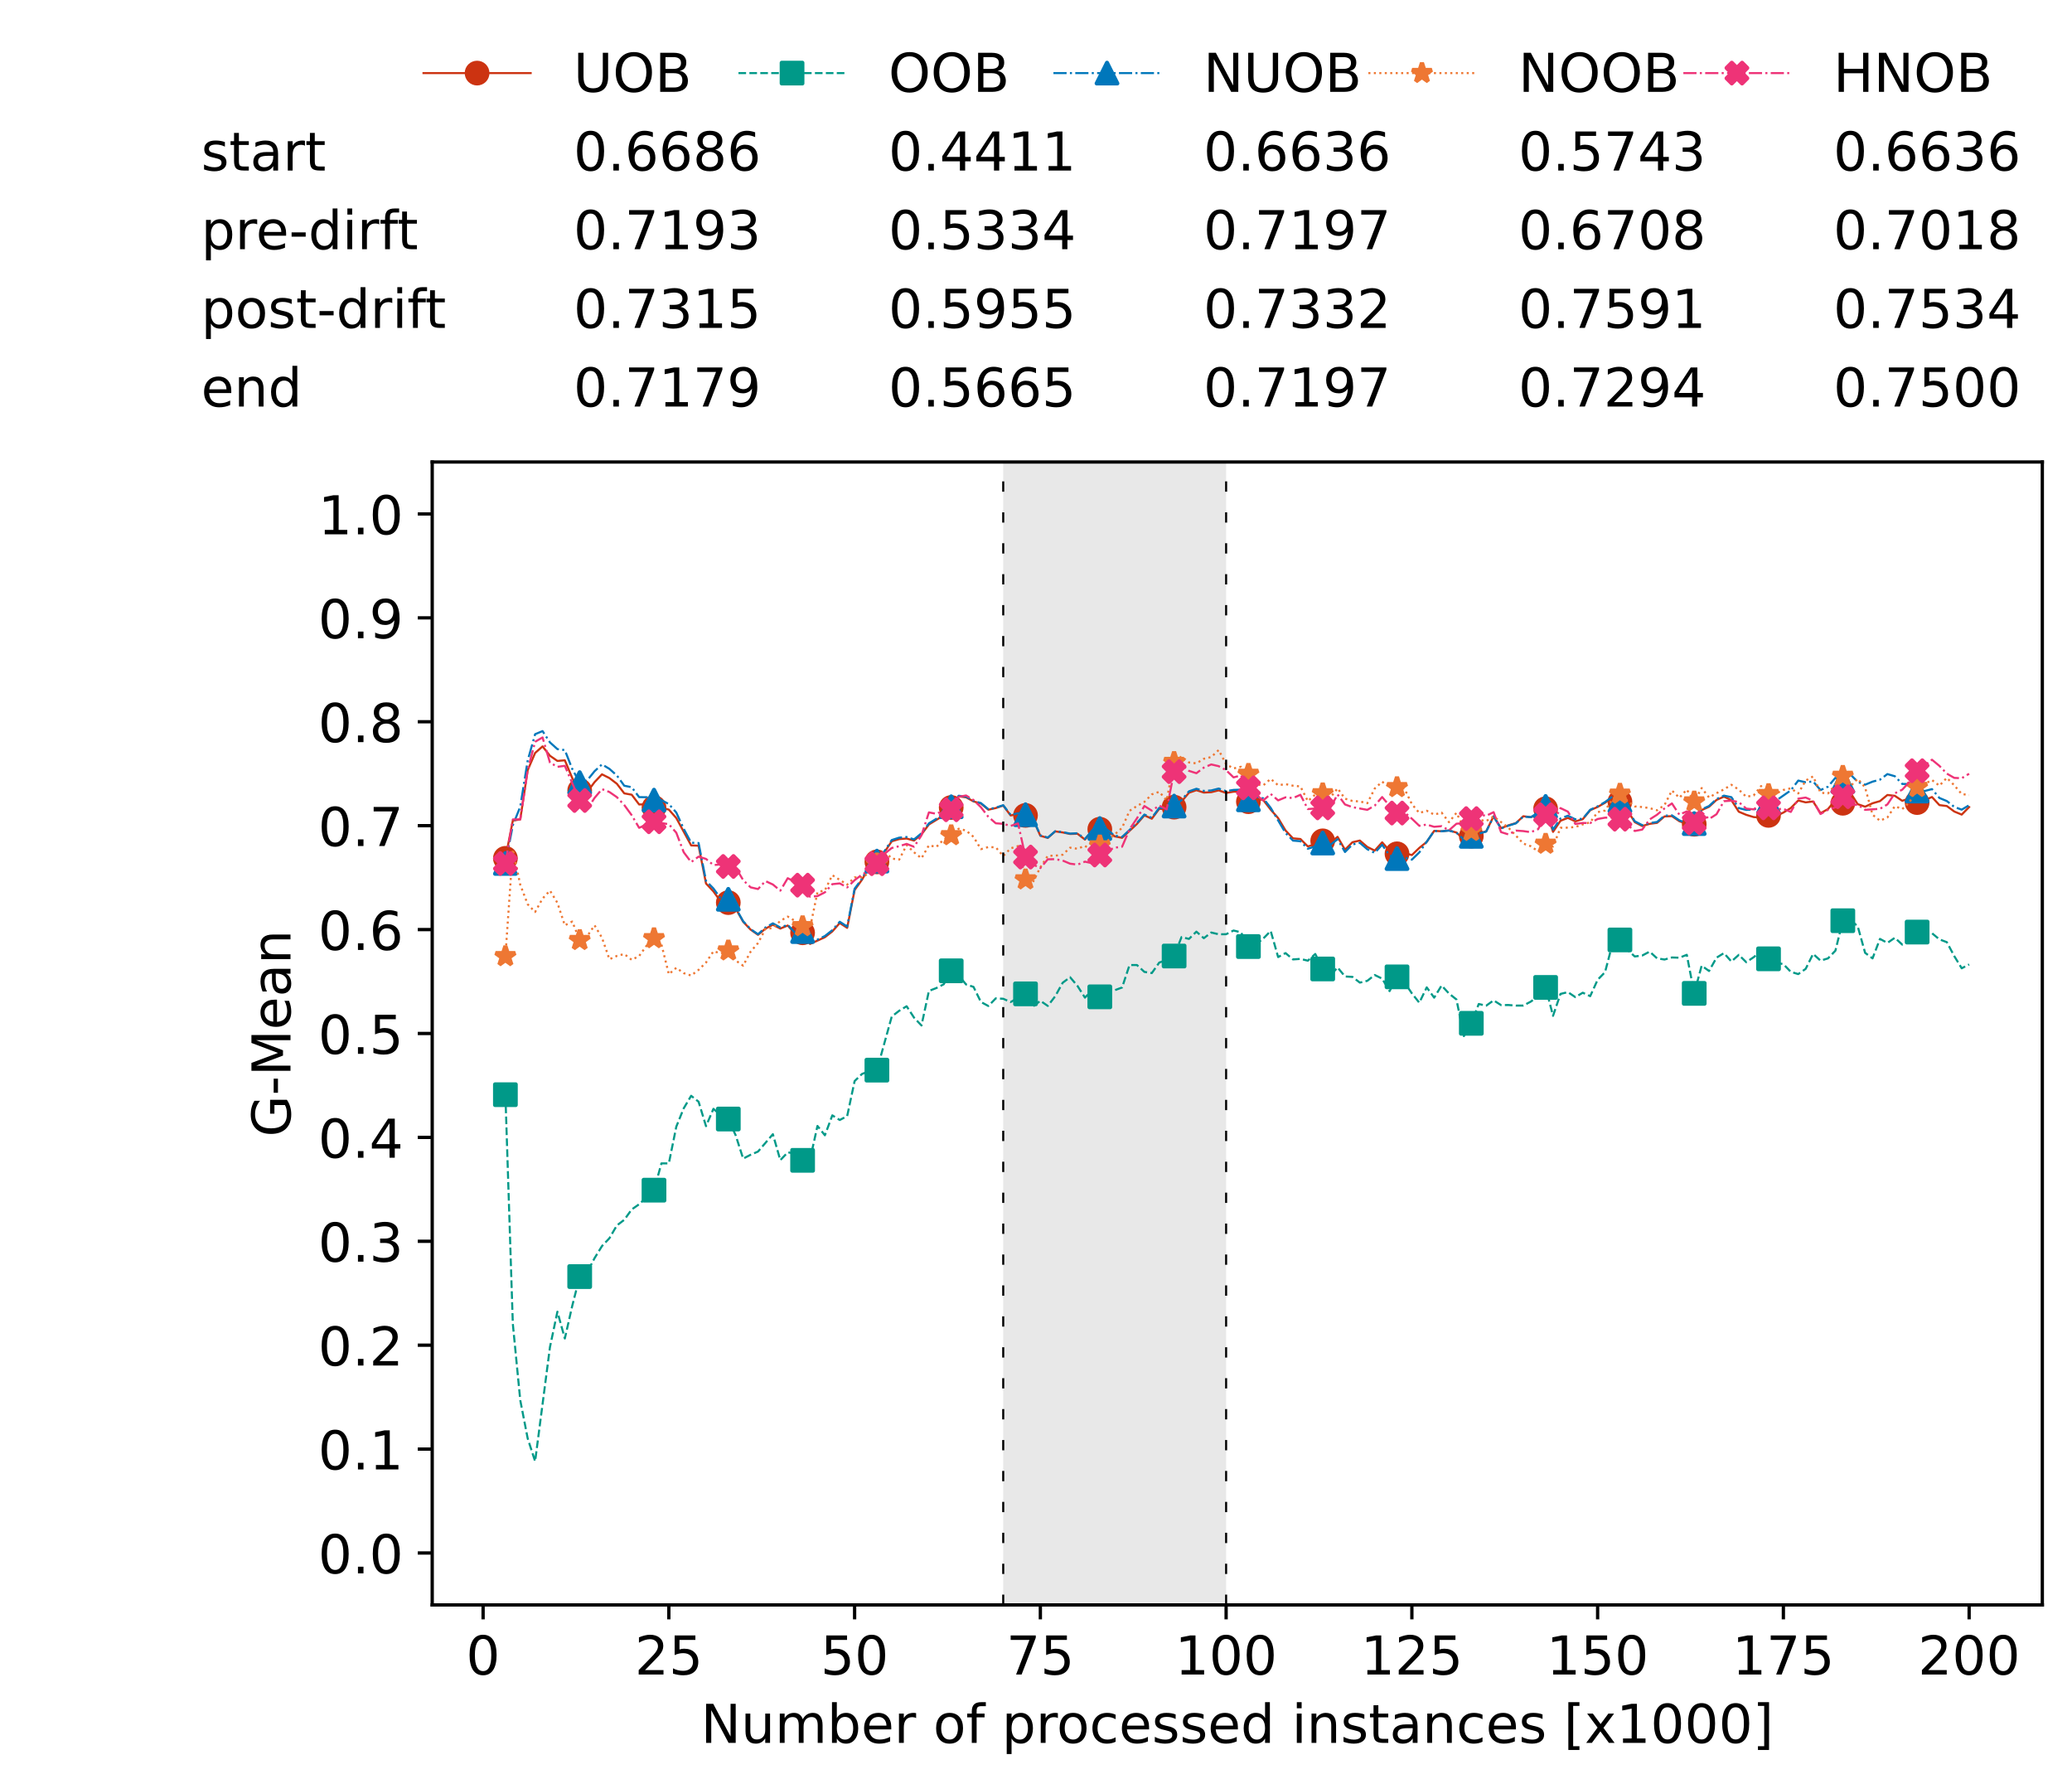 <?xml version="1.0" encoding="utf-8" standalone="no"?>
<!DOCTYPE svg PUBLIC "-//W3C//DTD SVG 1.1//EN"
  "http://www.w3.org/Graphics/SVG/1.1/DTD/svg11.dtd">
<!-- Created with matplotlib (https://matplotlib.org/) -->
<svg height="432.615pt" version="1.1" viewBox="0 0 502.65 432.615" width="502.65pt" xmlns="http://www.w3.org/2000/svg" xmlns:xlink="http://www.w3.org/1999/xlink">
 <defs>
  <style type="text/css">*{stroke-linecap:butt;stroke-linejoin:round;}</style>
 </defs>
 <g id="figure_1">
  <g id="patch_1">
   <path d="M 0 432.615 
L 502.65 432.615 
L 502.65 0 
L 0 0 
z
" style="fill:#ffffff;"/>
  </g>
  <g id="axes_1">
   <g id="patch_2">
    <path d="M 104.85 389.252 
L 495.45 389.252 
L 495.45 112.052 
L 104.85 112.052 
z
" style="fill:#ffffff;"/>
   </g>
   <g id="patch_3">
    <path clip-path="url(#pde0cf78a8c)" d="M 297.446 389.252 
L 297.446 112.052 
L 243.372 112.052 
L 243.372 389.252 
z
" style="fill:#d3d3d3;opacity:0.5;"/>
   </g>
   <g id="matplotlib.axis_1">
    <g id="xtick_1">
     <g id="line2d_1">
      <defs>
       <path d="M 0 0 
L 0 3.5 
" id="m496b97d469" style="stroke:#000000;stroke-width:0.8;"/>
      </defs>
      <g>
       <use style="stroke:#000000;stroke-width:0.8;" x="117.197" xlink:href="#m496b97d469" y="389.252"/>
      </g>
     </g>
     <g id="text_1">
      <!-- 0 -->
      <g transform="translate(113.061 406.13)scale(0.13 -0.13)">
       <defs>
        <path d="M 31.781 66.406 
Q 24.172 66.406 20.328 58.906 
Q 16.5 51.422 16.5 36.375 
Q 16.5 21.391 20.328 13.891 
Q 24.172 6.391 31.781 6.391 
Q 39.453 6.391 43.281 13.891 
Q 47.125 21.391 47.125 36.375 
Q 47.125 51.422 43.281 58.906 
Q 39.453 66.406 31.781 66.406 
z
M 31.781 74.219 
Q 44.047 74.219 50.516 64.516 
Q 56.984 54.828 56.984 36.375 
Q 56.984 17.969 50.516 8.266 
Q 44.047 -1.422 31.781 -1.422 
Q 19.531 -1.422 13.062 8.266 
Q 6.594 17.969 6.594 36.375 
Q 6.594 54.828 13.062 64.516 
Q 19.531 74.219 31.781 74.219 
z
" id="DejaVuSans-48"/>
       </defs>
       <use xlink:href="#DejaVuSans-48"/>
      </g>
     </g>
    </g>
    <g id="xtick_2">
     <g id="line2d_2">
      <g>
       <use style="stroke:#000000;stroke-width:0.8;" x="162.259" xlink:href="#m496b97d469" y="389.252"/>
      </g>
     </g>
     <g id="text_2">
      <!-- 25 -->
      <g transform="translate(153.988 406.13)scale(0.13 -0.13)">
       <defs>
        <path d="M 19.188 8.297 
L 53.609 8.297 
L 53.609 0 
L 7.328 0 
L 7.328 8.297 
Q 12.938 14.109 22.625 23.891 
Q 32.328 33.688 34.812 36.531 
Q 39.547 41.844 41.422 45.531 
Q 43.312 49.219 43.312 52.781 
Q 43.312 58.594 39.234 62.25 
Q 35.156 65.922 28.609 65.922 
Q 23.969 65.922 18.812 64.312 
Q 13.672 62.703 7.812 59.422 
L 7.812 69.391 
Q 13.766 71.781 18.938 73 
Q 24.125 74.219 28.422 74.219 
Q 39.75 74.219 46.484 68.547 
Q 53.219 62.891 53.219 53.422 
Q 53.219 48.922 51.531 44.891 
Q 49.859 40.875 45.406 35.406 
Q 44.188 33.984 37.641 27.219 
Q 31.109 20.453 19.188 8.297 
z
" id="DejaVuSans-50"/>
        <path d="M 10.797 72.906 
L 49.516 72.906 
L 49.516 64.594 
L 19.828 64.594 
L 19.828 46.734 
Q 21.969 47.469 24.109 47.828 
Q 26.266 48.188 28.422 48.188 
Q 40.625 48.188 47.75 41.5 
Q 54.891 34.812 54.891 23.391 
Q 54.891 11.625 47.562 5.094 
Q 40.234 -1.422 26.906 -1.422 
Q 22.312 -1.422 17.547 -0.641 
Q 12.797 0.141 7.719 1.703 
L 7.719 11.625 
Q 12.109 9.234 16.797 8.062 
Q 21.484 6.891 26.703 6.891 
Q 35.156 6.891 40.078 11.328 
Q 45.016 15.766 45.016 23.391 
Q 45.016 31 40.078 35.438 
Q 35.156 39.891 26.703 39.891 
Q 22.75 39.891 18.812 39.016 
Q 14.891 38.141 10.797 36.281 
z
" id="DejaVuSans-53"/>
       </defs>
       <use xlink:href="#DejaVuSans-50"/>
       <use x="63.623" xlink:href="#DejaVuSans-53"/>
      </g>
     </g>
    </g>
    <g id="xtick_3">
     <g id="line2d_3">
      <g>
       <use style="stroke:#000000;stroke-width:0.8;" x="207.322" xlink:href="#m496b97d469" y="389.252"/>
      </g>
     </g>
     <g id="text_3">
      <!-- 50 -->
      <g transform="translate(199.05 406.13)scale(0.13 -0.13)">
       <use xlink:href="#DejaVuSans-53"/>
       <use x="63.623" xlink:href="#DejaVuSans-48"/>
      </g>
     </g>
    </g>
    <g id="xtick_4">
     <g id="line2d_4">
      <g>
       <use style="stroke:#000000;stroke-width:0.8;" x="252.384" xlink:href="#m496b97d469" y="389.252"/>
      </g>
     </g>
     <g id="text_4">
      <!-- 75 -->
      <g transform="translate(244.113 406.13)scale(0.13 -0.13)">
       <defs>
        <path d="M 8.203 72.906 
L 55.078 72.906 
L 55.078 68.703 
L 28.609 0 
L 18.312 0 
L 43.219 64.594 
L 8.203 64.594 
z
" id="DejaVuSans-55"/>
       </defs>
       <use xlink:href="#DejaVuSans-55"/>
       <use x="63.623" xlink:href="#DejaVuSans-53"/>
      </g>
     </g>
    </g>
    <g id="xtick_5">
     <g id="line2d_5">
      <g>
       <use style="stroke:#000000;stroke-width:0.8;" x="297.446" xlink:href="#m496b97d469" y="389.252"/>
      </g>
     </g>
     <g id="text_5">
      <!-- 100 -->
      <g transform="translate(285.039 406.13)scale(0.13 -0.13)">
       <defs>
        <path d="M 12.406 8.297 
L 28.516 8.297 
L 28.516 63.922 
L 10.984 60.406 
L 10.984 69.391 
L 28.422 72.906 
L 38.281 72.906 
L 38.281 8.297 
L 54.391 8.297 
L 54.391 0 
L 12.406 0 
z
" id="DejaVuSans-49"/>
       </defs>
       <use xlink:href="#DejaVuSans-49"/>
       <use x="63.623" xlink:href="#DejaVuSans-48"/>
       <use x="127.246" xlink:href="#DejaVuSans-48"/>
      </g>
     </g>
    </g>
    <g id="xtick_6">
     <g id="line2d_6">
      <g>
       <use style="stroke:#000000;stroke-width:0.8;" x="342.509" xlink:href="#m496b97d469" y="389.252"/>
      </g>
     </g>
     <g id="text_6">
      <!-- 125 -->
      <g transform="translate(330.102 406.13)scale(0.13 -0.13)">
       <use xlink:href="#DejaVuSans-49"/>
       <use x="63.623" xlink:href="#DejaVuSans-50"/>
       <use x="127.246" xlink:href="#DejaVuSans-53"/>
      </g>
     </g>
    </g>
    <g id="xtick_7">
     <g id="line2d_7">
      <g>
       <use style="stroke:#000000;stroke-width:0.8;" x="387.571" xlink:href="#m496b97d469" y="389.252"/>
      </g>
     </g>
     <g id="text_7">
      <!-- 150 -->
      <g transform="translate(375.164 406.13)scale(0.13 -0.13)">
       <use xlink:href="#DejaVuSans-49"/>
       <use x="63.623" xlink:href="#DejaVuSans-53"/>
       <use x="127.246" xlink:href="#DejaVuSans-48"/>
      </g>
     </g>
    </g>
    <g id="xtick_8">
     <g id="line2d_8">
      <g>
       <use style="stroke:#000000;stroke-width:0.8;" x="432.633" xlink:href="#m496b97d469" y="389.252"/>
      </g>
     </g>
     <g id="text_8">
      <!-- 175 -->
      <g transform="translate(420.226 406.13)scale(0.13 -0.13)">
       <use xlink:href="#DejaVuSans-49"/>
       <use x="63.623" xlink:href="#DejaVuSans-55"/>
       <use x="127.246" xlink:href="#DejaVuSans-53"/>
      </g>
     </g>
    </g>
    <g id="xtick_9">
     <g id="line2d_9">
      <g>
       <use style="stroke:#000000;stroke-width:0.8;" x="477.695" xlink:href="#m496b97d469" y="389.252"/>
      </g>
     </g>
     <g id="text_9">
      <!-- 200 -->
      <g transform="translate(465.289 406.13)scale(0.13 -0.13)">
       <use xlink:href="#DejaVuSans-50"/>
       <use x="63.623" xlink:href="#DejaVuSans-48"/>
       <use x="127.246" xlink:href="#DejaVuSans-48"/>
      </g>
     </g>
    </g>
    <g id="text_10">
     <!-- Number of processed instances [x1000] -->
     <g transform="translate(170.025 422.711)scale(0.13 -0.13)">
      <defs>
       <path d="M 9.812 72.906 
L 23.094 72.906 
L 55.422 11.922 
L 55.422 72.906 
L 64.984 72.906 
L 64.984 0 
L 51.703 0 
L 19.391 60.984 
L 19.391 0 
L 9.812 0 
z
" id="DejaVuSans-78"/>
       <path d="M 8.5 21.578 
L 8.5 54.688 
L 17.484 54.688 
L 17.484 21.922 
Q 17.484 14.156 20.5 10.266 
Q 23.531 6.391 29.594 6.391 
Q 36.859 6.391 41.078 11.031 
Q 45.312 15.672 45.312 23.688 
L 45.312 54.688 
L 54.297 54.688 
L 54.297 0 
L 45.312 0 
L 45.312 8.406 
Q 42.047 3.422 37.719 1 
Q 33.406 -1.422 27.688 -1.422 
Q 18.266 -1.422 13.375 4.438 
Q 8.5 10.297 8.5 21.578 
z
M 31.109 56 
z
" id="DejaVuSans-117"/>
       <path d="M 52 44.188 
Q 55.375 50.25 60.062 53.125 
Q 64.75 56 71.094 56 
Q 79.641 56 84.281 50.016 
Q 88.922 44.047 88.922 33.016 
L 88.922 0 
L 79.891 0 
L 79.891 32.719 
Q 79.891 40.578 77.094 44.375 
Q 74.312 48.188 68.609 48.188 
Q 61.625 48.188 57.562 43.547 
Q 53.516 38.922 53.516 30.906 
L 53.516 0 
L 44.484 0 
L 44.484 32.719 
Q 44.484 40.625 41.703 44.406 
Q 38.922 48.188 33.109 48.188 
Q 26.219 48.188 22.156 43.531 
Q 18.109 38.875 18.109 30.906 
L 18.109 0 
L 9.078 0 
L 9.078 54.688 
L 18.109 54.688 
L 18.109 46.188 
Q 21.188 51.219 25.484 53.609 
Q 29.781 56 35.688 56 
Q 41.656 56 45.828 52.969 
Q 50 49.953 52 44.188 
z
" id="DejaVuSans-109"/>
       <path d="M 48.688 27.297 
Q 48.688 37.203 44.609 42.844 
Q 40.531 48.484 33.406 48.484 
Q 26.266 48.484 22.188 42.844 
Q 18.109 37.203 18.109 27.297 
Q 18.109 17.391 22.188 11.75 
Q 26.266 6.109 33.406 6.109 
Q 40.531 6.109 44.609 11.75 
Q 48.688 17.391 48.688 27.297 
z
M 18.109 46.391 
Q 20.953 51.266 25.266 53.625 
Q 29.594 56 35.594 56 
Q 45.562 56 51.781 48.094 
Q 58.016 40.188 58.016 27.297 
Q 58.016 14.406 51.781 6.484 
Q 45.562 -1.422 35.594 -1.422 
Q 29.594 -1.422 25.266 0.953 
Q 20.953 3.328 18.109 8.203 
L 18.109 0 
L 9.078 0 
L 9.078 75.984 
L 18.109 75.984 
z
" id="DejaVuSans-98"/>
       <path d="M 56.203 29.594 
L 56.203 25.203 
L 14.891 25.203 
Q 15.484 15.922 20.484 11.062 
Q 25.484 6.203 34.422 6.203 
Q 39.594 6.203 44.453 7.469 
Q 49.312 8.734 54.109 11.281 
L 54.109 2.781 
Q 49.266 0.734 44.188 -0.344 
Q 39.109 -1.422 33.891 -1.422 
Q 20.797 -1.422 13.156 6.188 
Q 5.516 13.812 5.516 26.812 
Q 5.516 40.234 12.766 48.109 
Q 20.016 56 32.328 56 
Q 43.359 56 49.781 48.891 
Q 56.203 41.797 56.203 29.594 
z
M 47.219 32.234 
Q 47.125 39.594 43.094 43.984 
Q 39.062 48.391 32.422 48.391 
Q 24.906 48.391 20.391 44.141 
Q 15.875 39.891 15.188 32.172 
z
" id="DejaVuSans-101"/>
       <path d="M 41.109 46.297 
Q 39.594 47.172 37.812 47.578 
Q 36.031 48 33.891 48 
Q 26.266 48 22.188 43.047 
Q 18.109 38.094 18.109 28.812 
L 18.109 0 
L 9.078 0 
L 9.078 54.688 
L 18.109 54.688 
L 18.109 46.188 
Q 20.953 51.172 25.484 53.578 
Q 30.031 56 36.531 56 
Q 37.453 56 38.578 55.875 
Q 39.703 55.766 41.062 55.516 
z
" id="DejaVuSans-114"/>
       <path id="DejaVuSans-32"/>
       <path d="M 30.609 48.391 
Q 23.391 48.391 19.188 42.75 
Q 14.984 37.109 14.984 27.297 
Q 14.984 17.484 19.156 11.844 
Q 23.344 6.203 30.609 6.203 
Q 37.797 6.203 41.984 11.859 
Q 46.188 17.531 46.188 27.297 
Q 46.188 37.016 41.984 42.703 
Q 37.797 48.391 30.609 48.391 
z
M 30.609 56 
Q 42.328 56 49.016 48.375 
Q 55.719 40.766 55.719 27.297 
Q 55.719 13.875 49.016 6.219 
Q 42.328 -1.422 30.609 -1.422 
Q 18.844 -1.422 12.172 6.219 
Q 5.516 13.875 5.516 27.297 
Q 5.516 40.766 12.172 48.375 
Q 18.844 56 30.609 56 
z
" id="DejaVuSans-111"/>
       <path d="M 37.109 75.984 
L 37.109 68.5 
L 28.516 68.5 
Q 23.688 68.5 21.797 66.547 
Q 19.922 64.594 19.922 59.516 
L 19.922 54.688 
L 34.719 54.688 
L 34.719 47.703 
L 19.922 47.703 
L 19.922 0 
L 10.891 0 
L 10.891 47.703 
L 2.297 47.703 
L 2.297 54.688 
L 10.891 54.688 
L 10.891 58.5 
Q 10.891 67.625 15.141 71.797 
Q 19.391 75.984 28.609 75.984 
z
" id="DejaVuSans-102"/>
       <path d="M 18.109 8.203 
L 18.109 -20.797 
L 9.078 -20.797 
L 9.078 54.688 
L 18.109 54.688 
L 18.109 46.391 
Q 20.953 51.266 25.266 53.625 
Q 29.594 56 35.594 56 
Q 45.562 56 51.781 48.094 
Q 58.016 40.188 58.016 27.297 
Q 58.016 14.406 51.781 6.484 
Q 45.562 -1.422 35.594 -1.422 
Q 29.594 -1.422 25.266 0.953 
Q 20.953 3.328 18.109 8.203 
z
M 48.688 27.297 
Q 48.688 37.203 44.609 42.844 
Q 40.531 48.484 33.406 48.484 
Q 26.266 48.484 22.188 42.844 
Q 18.109 37.203 18.109 27.297 
Q 18.109 17.391 22.188 11.75 
Q 26.266 6.109 33.406 6.109 
Q 40.531 6.109 44.609 11.75 
Q 48.688 17.391 48.688 27.297 
z
" id="DejaVuSans-112"/>
       <path d="M 48.781 52.594 
L 48.781 44.188 
Q 44.969 46.297 41.141 47.344 
Q 37.312 48.391 33.406 48.391 
Q 24.656 48.391 19.812 42.844 
Q 14.984 37.312 14.984 27.297 
Q 14.984 17.281 19.812 11.734 
Q 24.656 6.203 33.406 6.203 
Q 37.312 6.203 41.141 7.25 
Q 44.969 8.297 48.781 10.406 
L 48.781 2.094 
Q 45.016 0.344 40.984 -0.531 
Q 36.969 -1.422 32.422 -1.422 
Q 20.062 -1.422 12.781 6.344 
Q 5.516 14.109 5.516 27.297 
Q 5.516 40.672 12.859 48.328 
Q 20.219 56 33.016 56 
Q 37.156 56 41.109 55.141 
Q 45.062 54.297 48.781 52.594 
z
" id="DejaVuSans-99"/>
       <path d="M 44.281 53.078 
L 44.281 44.578 
Q 40.484 46.531 36.375 47.5 
Q 32.281 48.484 27.875 48.484 
Q 21.188 48.484 17.844 46.438 
Q 14.5 44.391 14.5 40.281 
Q 14.5 37.156 16.891 35.375 
Q 19.281 33.594 26.516 31.984 
L 29.594 31.297 
Q 39.156 29.25 43.188 25.516 
Q 47.219 21.781 47.219 15.094 
Q 47.219 7.469 41.188 3.016 
Q 35.156 -1.422 24.609 -1.422 
Q 20.219 -1.422 15.453 -0.562 
Q 10.688 0.297 5.422 2 
L 5.422 11.281 
Q 10.406 8.688 15.234 7.391 
Q 20.062 6.109 24.812 6.109 
Q 31.156 6.109 34.562 8.281 
Q 37.984 10.453 37.984 14.406 
Q 37.984 18.062 35.516 20.016 
Q 33.062 21.969 24.703 23.781 
L 21.578 24.516 
Q 13.234 26.266 9.516 29.906 
Q 5.812 33.547 5.812 39.891 
Q 5.812 47.609 11.281 51.797 
Q 16.75 56 26.812 56 
Q 31.781 56 36.172 55.266 
Q 40.578 54.547 44.281 53.078 
z
" id="DejaVuSans-115"/>
       <path d="M 45.406 46.391 
L 45.406 75.984 
L 54.391 75.984 
L 54.391 0 
L 45.406 0 
L 45.406 8.203 
Q 42.578 3.328 38.25 0.953 
Q 33.938 -1.422 27.875 -1.422 
Q 17.969 -1.422 11.734 6.484 
Q 5.516 14.406 5.516 27.297 
Q 5.516 40.188 11.734 48.094 
Q 17.969 56 27.875 56 
Q 33.938 56 38.25 53.625 
Q 42.578 51.266 45.406 46.391 
z
M 14.797 27.297 
Q 14.797 17.391 18.875 11.75 
Q 22.953 6.109 30.078 6.109 
Q 37.203 6.109 41.297 11.75 
Q 45.406 17.391 45.406 27.297 
Q 45.406 37.203 41.297 42.844 
Q 37.203 48.484 30.078 48.484 
Q 22.953 48.484 18.875 42.844 
Q 14.797 37.203 14.797 27.297 
z
" id="DejaVuSans-100"/>
       <path d="M 9.422 54.688 
L 18.406 54.688 
L 18.406 0 
L 9.422 0 
z
M 9.422 75.984 
L 18.406 75.984 
L 18.406 64.594 
L 9.422 64.594 
z
" id="DejaVuSans-105"/>
       <path d="M 54.891 33.016 
L 54.891 0 
L 45.906 0 
L 45.906 32.719 
Q 45.906 40.484 42.875 44.328 
Q 39.844 48.188 33.797 48.188 
Q 26.516 48.188 22.312 43.547 
Q 18.109 38.922 18.109 30.906 
L 18.109 0 
L 9.078 0 
L 9.078 54.688 
L 18.109 54.688 
L 18.109 46.188 
Q 21.344 51.125 25.703 53.562 
Q 30.078 56 35.797 56 
Q 45.219 56 50.047 50.172 
Q 54.891 44.344 54.891 33.016 
z
" id="DejaVuSans-110"/>
       <path d="M 18.312 70.219 
L 18.312 54.688 
L 36.812 54.688 
L 36.812 47.703 
L 18.312 47.703 
L 18.312 18.016 
Q 18.312 11.328 20.141 9.422 
Q 21.969 7.516 27.594 7.516 
L 36.812 7.516 
L 36.812 0 
L 27.594 0 
Q 17.188 0 13.234 3.875 
Q 9.281 7.766 9.281 18.016 
L 9.281 47.703 
L 2.688 47.703 
L 2.688 54.688 
L 9.281 54.688 
L 9.281 70.219 
z
" id="DejaVuSans-116"/>
       <path d="M 34.281 27.484 
Q 23.391 27.484 19.188 25 
Q 14.984 22.516 14.984 16.5 
Q 14.984 11.719 18.141 8.906 
Q 21.297 6.109 26.703 6.109 
Q 34.188 6.109 38.703 11.406 
Q 43.219 16.703 43.219 25.484 
L 43.219 27.484 
z
M 52.203 31.203 
L 52.203 0 
L 43.219 0 
L 43.219 8.297 
Q 40.141 3.328 35.547 0.953 
Q 30.953 -1.422 24.312 -1.422 
Q 15.922 -1.422 10.953 3.297 
Q 6 8.016 6 15.922 
Q 6 25.141 12.172 29.828 
Q 18.359 34.516 30.609 34.516 
L 43.219 34.516 
L 43.219 35.406 
Q 43.219 41.609 39.141 45 
Q 35.062 48.391 27.688 48.391 
Q 23 48.391 18.547 47.266 
Q 14.109 46.141 10.016 43.891 
L 10.016 52.203 
Q 14.938 54.109 19.578 55.047 
Q 24.219 56 28.609 56 
Q 40.484 56 46.344 49.844 
Q 52.203 43.703 52.203 31.203 
z
" id="DejaVuSans-97"/>
       <path d="M 8.594 75.984 
L 29.297 75.984 
L 29.297 69 
L 17.578 69 
L 17.578 -6.203 
L 29.297 -6.203 
L 29.297 -13.188 
L 8.594 -13.188 
z
" id="DejaVuSans-91"/>
       <path d="M 54.891 54.688 
L 35.109 28.078 
L 55.906 0 
L 45.312 0 
L 29.391 21.484 
L 13.484 0 
L 2.875 0 
L 24.125 28.609 
L 4.688 54.688 
L 15.281 54.688 
L 29.781 35.203 
L 44.281 54.688 
z
" id="DejaVuSans-120"/>
       <path d="M 30.422 75.984 
L 30.422 -13.188 
L 9.719 -13.188 
L 9.719 -6.203 
L 21.391 -6.203 
L 21.391 69 
L 9.719 69 
L 9.719 75.984 
z
" id="DejaVuSans-93"/>
      </defs>
      <use xlink:href="#DejaVuSans-78"/>
      <use x="74.805" xlink:href="#DejaVuSans-117"/>
      <use x="138.184" xlink:href="#DejaVuSans-109"/>
      <use x="235.596" xlink:href="#DejaVuSans-98"/>
      <use x="299.072" xlink:href="#DejaVuSans-101"/>
      <use x="360.596" xlink:href="#DejaVuSans-114"/>
      <use x="401.709" xlink:href="#DejaVuSans-32"/>
      <use x="433.496" xlink:href="#DejaVuSans-111"/>
      <use x="494.678" xlink:href="#DejaVuSans-102"/>
      <use x="529.883" xlink:href="#DejaVuSans-32"/>
      <use x="561.67" xlink:href="#DejaVuSans-112"/>
      <use x="625.146" xlink:href="#DejaVuSans-114"/>
      <use x="664.01" xlink:href="#DejaVuSans-111"/>
      <use x="725.191" xlink:href="#DejaVuSans-99"/>
      <use x="780.172" xlink:href="#DejaVuSans-101"/>
      <use x="841.695" xlink:href="#DejaVuSans-115"/>
      <use x="893.795" xlink:href="#DejaVuSans-115"/>
      <use x="945.895" xlink:href="#DejaVuSans-101"/>
      <use x="1007.418" xlink:href="#DejaVuSans-100"/>
      <use x="1070.895" xlink:href="#DejaVuSans-32"/>
      <use x="1102.682" xlink:href="#DejaVuSans-105"/>
      <use x="1130.465" xlink:href="#DejaVuSans-110"/>
      <use x="1193.844" xlink:href="#DejaVuSans-115"/>
      <use x="1245.943" xlink:href="#DejaVuSans-116"/>
      <use x="1285.152" xlink:href="#DejaVuSans-97"/>
      <use x="1346.432" xlink:href="#DejaVuSans-110"/>
      <use x="1409.811" xlink:href="#DejaVuSans-99"/>
      <use x="1464.791" xlink:href="#DejaVuSans-101"/>
      <use x="1526.314" xlink:href="#DejaVuSans-115"/>
      <use x="1578.414" xlink:href="#DejaVuSans-32"/>
      <use x="1610.201" xlink:href="#DejaVuSans-91"/>
      <use x="1649.215" xlink:href="#DejaVuSans-120"/>
      <use x="1708.395" xlink:href="#DejaVuSans-49"/>
      <use x="1772.018" xlink:href="#DejaVuSans-48"/>
      <use x="1835.641" xlink:href="#DejaVuSans-48"/>
      <use x="1899.264" xlink:href="#DejaVuSans-48"/>
      <use x="1962.887" xlink:href="#DejaVuSans-93"/>
     </g>
    </g>
   </g>
   <g id="matplotlib.axis_2">
    <g id="ytick_1">
     <g id="line2d_10">
      <defs>
       <path d="M 0 0 
L -3.5 0 
" id="mc58d73e475" style="stroke:#000000;stroke-width:0.8;"/>
      </defs>
      <g>
       <use style="stroke:#000000;stroke-width:0.8;" x="104.85" xlink:href="#mc58d73e475" y="376.652"/>
      </g>
     </g>
     <g id="text_11">
      <!-- 0.0 -->
      <g transform="translate(77.176 381.591)scale(0.13 -0.13)">
       <defs>
        <path d="M 10.688 12.406 
L 21 12.406 
L 21 0 
L 10.688 0 
z
" id="DejaVuSans-46"/>
       </defs>
       <use xlink:href="#DejaVuSans-48"/>
       <use x="63.623" xlink:href="#DejaVuSans-46"/>
       <use x="95.41" xlink:href="#DejaVuSans-48"/>
      </g>
     </g>
    </g>
    <g id="ytick_2">
     <g id="line2d_11">
      <g>
       <use style="stroke:#000000;stroke-width:0.8;" x="104.85" xlink:href="#mc58d73e475" y="351.452"/>
      </g>
     </g>
     <g id="text_12">
      <!-- 0.1 -->
      <g transform="translate(77.176 356.391)scale(0.13 -0.13)">
       <use xlink:href="#DejaVuSans-48"/>
       <use x="63.623" xlink:href="#DejaVuSans-46"/>
       <use x="95.41" xlink:href="#DejaVuSans-49"/>
      </g>
     </g>
    </g>
    <g id="ytick_3">
     <g id="line2d_12">
      <g>
       <use style="stroke:#000000;stroke-width:0.8;" x="104.85" xlink:href="#mc58d73e475" y="326.252"/>
      </g>
     </g>
     <g id="text_13">
      <!-- 0.2 -->
      <g transform="translate(77.176 331.191)scale(0.13 -0.13)">
       <use xlink:href="#DejaVuSans-48"/>
       <use x="63.623" xlink:href="#DejaVuSans-46"/>
       <use x="95.41" xlink:href="#DejaVuSans-50"/>
      </g>
     </g>
    </g>
    <g id="ytick_4">
     <g id="line2d_13">
      <g>
       <use style="stroke:#000000;stroke-width:0.8;" x="104.85" xlink:href="#mc58d73e475" y="301.052"/>
      </g>
     </g>
     <g id="text_14">
      <!-- 0.3 -->
      <g transform="translate(77.176 305.991)scale(0.13 -0.13)">
       <defs>
        <path d="M 40.578 39.312 
Q 47.656 37.797 51.625 33 
Q 55.609 28.219 55.609 21.188 
Q 55.609 10.406 48.188 4.484 
Q 40.766 -1.422 27.094 -1.422 
Q 22.516 -1.422 17.656 -0.516 
Q 12.797 0.391 7.625 2.203 
L 7.625 11.719 
Q 11.719 9.328 16.594 8.109 
Q 21.484 6.891 26.812 6.891 
Q 36.078 6.891 40.938 10.547 
Q 45.797 14.203 45.797 21.188 
Q 45.797 27.641 41.281 31.266 
Q 36.766 34.906 28.719 34.906 
L 20.219 34.906 
L 20.219 43.016 
L 29.109 43.016 
Q 36.375 43.016 40.234 45.922 
Q 44.094 48.828 44.094 54.297 
Q 44.094 59.906 40.109 62.906 
Q 36.141 65.922 28.719 65.922 
Q 24.656 65.922 20.016 65.031 
Q 15.375 64.156 9.812 62.312 
L 9.812 71.094 
Q 15.438 72.656 20.344 73.438 
Q 25.25 74.219 29.594 74.219 
Q 40.828 74.219 47.359 69.109 
Q 53.906 64.016 53.906 55.328 
Q 53.906 49.266 50.438 45.094 
Q 46.969 40.922 40.578 39.312 
z
" id="DejaVuSans-51"/>
       </defs>
       <use xlink:href="#DejaVuSans-48"/>
       <use x="63.623" xlink:href="#DejaVuSans-46"/>
       <use x="95.41" xlink:href="#DejaVuSans-51"/>
      </g>
     </g>
    </g>
    <g id="ytick_5">
     <g id="line2d_14">
      <g>
       <use style="stroke:#000000;stroke-width:0.8;" x="104.85" xlink:href="#mc58d73e475" y="275.852"/>
      </g>
     </g>
     <g id="text_15">
      <!-- 0.4 -->
      <g transform="translate(77.176 280.791)scale(0.13 -0.13)">
       <defs>
        <path d="M 37.797 64.312 
L 12.891 25.391 
L 37.797 25.391 
z
M 35.203 72.906 
L 47.609 72.906 
L 47.609 25.391 
L 58.016 25.391 
L 58.016 17.188 
L 47.609 17.188 
L 47.609 0 
L 37.797 0 
L 37.797 17.188 
L 4.891 17.188 
L 4.891 26.703 
z
" id="DejaVuSans-52"/>
       </defs>
       <use xlink:href="#DejaVuSans-48"/>
       <use x="63.623" xlink:href="#DejaVuSans-46"/>
       <use x="95.41" xlink:href="#DejaVuSans-52"/>
      </g>
     </g>
    </g>
    <g id="ytick_6">
     <g id="line2d_15">
      <g>
       <use style="stroke:#000000;stroke-width:0.8;" x="104.85" xlink:href="#mc58d73e475" y="250.652"/>
      </g>
     </g>
     <g id="text_16">
      <!-- 0.5 -->
      <g transform="translate(77.176 255.591)scale(0.13 -0.13)">
       <use xlink:href="#DejaVuSans-48"/>
       <use x="63.623" xlink:href="#DejaVuSans-46"/>
       <use x="95.41" xlink:href="#DejaVuSans-53"/>
      </g>
     </g>
    </g>
    <g id="ytick_7">
     <g id="line2d_16">
      <g>
       <use style="stroke:#000000;stroke-width:0.8;" x="104.85" xlink:href="#mc58d73e475" y="225.452"/>
      </g>
     </g>
     <g id="text_17">
      <!-- 0.6 -->
      <g transform="translate(77.176 230.391)scale(0.13 -0.13)">
       <defs>
        <path d="M 33.016 40.375 
Q 26.375 40.375 22.484 35.828 
Q 18.609 31.297 18.609 23.391 
Q 18.609 15.531 22.484 10.953 
Q 26.375 6.391 33.016 6.391 
Q 39.656 6.391 43.531 10.953 
Q 47.406 15.531 47.406 23.391 
Q 47.406 31.297 43.531 35.828 
Q 39.656 40.375 33.016 40.375 
z
M 52.594 71.297 
L 52.594 62.312 
Q 48.875 64.062 45.094 64.984 
Q 41.312 65.922 37.594 65.922 
Q 27.828 65.922 22.672 59.328 
Q 17.531 52.734 16.797 39.406 
Q 19.672 43.656 24.016 45.922 
Q 28.375 48.188 33.594 48.188 
Q 44.578 48.188 50.953 41.516 
Q 57.328 34.859 57.328 23.391 
Q 57.328 12.156 50.688 5.359 
Q 44.047 -1.422 33.016 -1.422 
Q 20.359 -1.422 13.672 8.266 
Q 6.984 17.969 6.984 36.375 
Q 6.984 53.656 15.188 63.938 
Q 23.391 74.219 37.203 74.219 
Q 40.922 74.219 44.703 73.484 
Q 48.484 72.75 52.594 71.297 
z
" id="DejaVuSans-54"/>
       </defs>
       <use xlink:href="#DejaVuSans-48"/>
       <use x="63.623" xlink:href="#DejaVuSans-46"/>
       <use x="95.41" xlink:href="#DejaVuSans-54"/>
      </g>
     </g>
    </g>
    <g id="ytick_8">
     <g id="line2d_17">
      <g>
       <use style="stroke:#000000;stroke-width:0.8;" x="104.85" xlink:href="#mc58d73e475" y="200.252"/>
      </g>
     </g>
     <g id="text_18">
      <!-- 0.7 -->
      <g transform="translate(77.176 205.191)scale(0.13 -0.13)">
       <use xlink:href="#DejaVuSans-48"/>
       <use x="63.623" xlink:href="#DejaVuSans-46"/>
       <use x="95.41" xlink:href="#DejaVuSans-55"/>
      </g>
     </g>
    </g>
    <g id="ytick_9">
     <g id="line2d_18">
      <g>
       <use style="stroke:#000000;stroke-width:0.8;" x="104.85" xlink:href="#mc58d73e475" y="175.052"/>
      </g>
     </g>
     <g id="text_19">
      <!-- 0.8 -->
      <g transform="translate(77.176 179.991)scale(0.13 -0.13)">
       <defs>
        <path d="M 31.781 34.625 
Q 24.75 34.625 20.719 30.859 
Q 16.703 27.094 16.703 20.516 
Q 16.703 13.922 20.719 10.156 
Q 24.75 6.391 31.781 6.391 
Q 38.812 6.391 42.859 10.172 
Q 46.922 13.969 46.922 20.516 
Q 46.922 27.094 42.891 30.859 
Q 38.875 34.625 31.781 34.625 
z
M 21.922 38.812 
Q 15.578 40.375 12.031 44.719 
Q 8.5 49.078 8.5 55.328 
Q 8.5 64.062 14.719 69.141 
Q 20.953 74.219 31.781 74.219 
Q 42.672 74.219 48.875 69.141 
Q 55.078 64.062 55.078 55.328 
Q 55.078 49.078 51.531 44.719 
Q 48 40.375 41.703 38.812 
Q 48.828 37.156 52.797 32.312 
Q 56.781 27.484 56.781 20.516 
Q 56.781 9.906 50.312 4.234 
Q 43.844 -1.422 31.781 -1.422 
Q 19.734 -1.422 13.25 4.234 
Q 6.781 9.906 6.781 20.516 
Q 6.781 27.484 10.781 32.312 
Q 14.797 37.156 21.922 38.812 
z
M 18.312 54.391 
Q 18.312 48.734 21.844 45.562 
Q 25.391 42.391 31.781 42.391 
Q 38.141 42.391 41.719 45.562 
Q 45.312 48.734 45.312 54.391 
Q 45.312 60.062 41.719 63.234 
Q 38.141 66.406 31.781 66.406 
Q 25.391 66.406 21.844 63.234 
Q 18.312 60.062 18.312 54.391 
z
" id="DejaVuSans-56"/>
       </defs>
       <use xlink:href="#DejaVuSans-48"/>
       <use x="63.623" xlink:href="#DejaVuSans-46"/>
       <use x="95.41" xlink:href="#DejaVuSans-56"/>
      </g>
     </g>
    </g>
    <g id="ytick_10">
     <g id="line2d_19">
      <g>
       <use style="stroke:#000000;stroke-width:0.8;" x="104.85" xlink:href="#mc58d73e475" y="149.852"/>
      </g>
     </g>
     <g id="text_20">
      <!-- 0.9 -->
      <g transform="translate(77.176 154.791)scale(0.13 -0.13)">
       <defs>
        <path d="M 10.984 1.516 
L 10.984 10.5 
Q 14.703 8.734 18.5 7.812 
Q 22.312 6.891 25.984 6.891 
Q 35.75 6.891 40.891 13.453 
Q 46.047 20.016 46.781 33.406 
Q 43.953 29.203 39.594 26.953 
Q 35.25 24.703 29.984 24.703 
Q 19.047 24.703 12.672 31.312 
Q 6.297 37.938 6.297 49.422 
Q 6.297 60.641 12.938 67.422 
Q 19.578 74.219 30.609 74.219 
Q 43.266 74.219 49.922 64.516 
Q 56.594 54.828 56.594 36.375 
Q 56.594 19.141 48.406 8.859 
Q 40.234 -1.422 26.422 -1.422 
Q 22.703 -1.422 18.891 -0.688 
Q 15.094 0.047 10.984 1.516 
z
M 30.609 32.422 
Q 37.25 32.422 41.125 36.953 
Q 45.016 41.5 45.016 49.422 
Q 45.016 57.281 41.125 61.844 
Q 37.25 66.406 30.609 66.406 
Q 23.969 66.406 20.094 61.844 
Q 16.219 57.281 16.219 49.422 
Q 16.219 41.5 20.094 36.953 
Q 23.969 32.422 30.609 32.422 
z
" id="DejaVuSans-57"/>
       </defs>
       <use xlink:href="#DejaVuSans-48"/>
       <use x="63.623" xlink:href="#DejaVuSans-46"/>
       <use x="95.41" xlink:href="#DejaVuSans-57"/>
      </g>
     </g>
    </g>
    <g id="ytick_11">
     <g id="line2d_20">
      <g>
       <use style="stroke:#000000;stroke-width:0.8;" x="104.85" xlink:href="#mc58d73e475" y="124.652"/>
      </g>
     </g>
     <g id="text_21">
      <!-- 1.0 -->
      <g transform="translate(77.176 129.591)scale(0.13 -0.13)">
       <use xlink:href="#DejaVuSans-49"/>
       <use x="63.623" xlink:href="#DejaVuSans-46"/>
       <use x="95.41" xlink:href="#DejaVuSans-48"/>
      </g>
     </g>
    </g>
    <g id="text_22">
     <!-- G-Mean -->
     <g transform="translate(70.472 275.744)rotate(-90)scale(0.13 -0.13)">
      <defs>
       <path d="M 59.516 10.406 
L 59.516 29.984 
L 43.406 29.984 
L 43.406 38.094 
L 69.281 38.094 
L 69.281 6.781 
Q 63.578 2.734 56.688 0.656 
Q 49.812 -1.422 42 -1.422 
Q 24.906 -1.422 15.25 8.562 
Q 5.609 18.562 5.609 36.375 
Q 5.609 54.25 15.25 64.234 
Q 24.906 74.219 42 74.219 
Q 49.125 74.219 55.547 72.453 
Q 61.969 70.703 67.391 67.281 
L 67.391 56.781 
Q 61.922 61.422 55.766 63.766 
Q 49.609 66.109 42.828 66.109 
Q 29.438 66.109 22.719 58.641 
Q 16.016 51.172 16.016 36.375 
Q 16.016 21.625 22.719 14.156 
Q 29.438 6.688 42.828 6.688 
Q 48.047 6.688 52.141 7.594 
Q 56.25 8.5 59.516 10.406 
z
" id="DejaVuSans-71"/>
       <path d="M 4.891 31.391 
L 31.203 31.391 
L 31.203 23.391 
L 4.891 23.391 
z
" id="DejaVuSans-45"/>
       <path d="M 9.812 72.906 
L 24.516 72.906 
L 43.109 23.297 
L 61.812 72.906 
L 76.516 72.906 
L 76.516 0 
L 66.891 0 
L 66.891 64.016 
L 48.094 14.016 
L 38.188 14.016 
L 19.391 64.016 
L 19.391 0 
L 9.812 0 
z
" id="DejaVuSans-77"/>
      </defs>
      <use xlink:href="#DejaVuSans-71"/>
      <use x="77.49" xlink:href="#DejaVuSans-45"/>
      <use x="113.574" xlink:href="#DejaVuSans-77"/>
      <use x="199.854" xlink:href="#DejaVuSans-101"/>
      <use x="261.377" xlink:href="#DejaVuSans-97"/>
      <use x="322.656" xlink:href="#DejaVuSans-110"/>
     </g>
    </g>
   </g>
   <g id="line2d_21"/>
   <g id="line2d_22"/>
   <g id="line2d_23"/>
   <g id="line2d_24"/>
   <g id="line2d_25"/>
   <g id="line2d_26">
    <path clip-path="url(#pde0cf78a8c)" d="M 122.605 208.175 
L 124.407 199.029 
L 126.21 198.728 
L 128.012 186.796 
L 129.815 182.616 
L 131.617 181.023 
L 133.419 183.303 
L 135.222 184.551 
L 137.024 184.399 
L 138.827 188.712 
L 140.629 191.726 
L 142.432 192.111 
L 144.234 189.691 
L 146.037 187.798 
L 147.839 188.711 
L 149.642 190.083 
L 151.444 192.42 
L 153.247 192.743 
L 155.049 195.112 
L 156.852 195.066 
L 158.654 195.849 
L 160.457 195.92 
L 162.259 196.362 
L 164.062 198.394 
L 167.667 205.041 
L 169.469 205.113 
L 171.272 214.281 
L 173.074 216.198 
L 174.877 218.701 
L 176.679 218.914 
L 178.482 220.37 
L 180.284 223.558 
L 182.087 225.46 
L 183.889 226.724 
L 185.692 225.234 
L 187.494 224.27 
L 189.297 225.212 
L 191.099 224.469 
L 192.902 226.496 
L 194.704 226.231 
L 196.507 228.936 
L 200.112 227.309 
L 201.914 225.906 
L 203.717 223.865 
L 205.519 225.034 
L 207.322 215.866 
L 209.124 213.347 
L 210.927 210.117 
L 212.729 209.042 
L 214.532 206.728 
L 216.334 204.036 
L 218.137 203.509 
L 219.939 203.37 
L 221.742 203.87 
L 223.544 202.377 
L 225.347 199.957 
L 228.952 197.754 
L 230.754 195.845 
L 232.557 193.143 
L 234.359 193.374 
L 236.162 194.365 
L 237.964 194.888 
L 239.767 196.377 
L 241.569 195.983 
L 243.372 195.376 
L 245.174 197.774 
L 246.976 197.396 
L 248.779 197.762 
L 250.581 198.669 
L 252.384 202.708 
L 254.186 203.22 
L 255.989 201.642 
L 257.791 201.896 
L 259.594 202.265 
L 261.396 202.214 
L 263.199 203.627 
L 265.001 201.497 
L 266.804 201.115 
L 268.606 201.432 
L 270.409 202.851 
L 272.211 203.203 
L 275.816 199.83 
L 277.619 197.751 
L 279.421 198.567 
L 281.224 196.159 
L 283.026 196.255 
L 284.829 195.763 
L 286.631 194.395 
L 288.434 192.264 
L 290.236 191.649 
L 292.039 192.222 
L 293.841 192.127 
L 295.644 191.685 
L 297.446 192.319 
L 299.249 192.015 
L 301.051 191.971 
L 302.854 194.44 
L 304.656 193.707 
L 306.459 194.047 
L 308.261 196.359 
L 310.064 198.419 
L 311.866 201.425 
L 313.669 203.325 
L 315.471 203.486 
L 317.274 205.293 
L 319.076 204.758 
L 320.879 203.935 
L 322.681 204.374 
L 324.484 202.963 
L 326.286 206.09 
L 328.089 204.273 
L 329.891 203.86 
L 331.694 205.411 
L 333.496 206.299 
L 335.299 204.292 
L 337.101 206.329 
L 338.904 207.078 
L 340.706 206.874 
L 342.509 207.383 
L 344.311 205.648 
L 346.114 204.189 
L 347.916 201.514 
L 349.719 201.606 
L 351.521 201.409 
L 353.324 201.919 
L 355.126 203.589 
L 356.928 202.785 
L 358.731 202.12 
L 360.533 201.636 
L 362.336 197.963 
L 364.138 200.857 
L 365.941 200.166 
L 367.743 199.63 
L 369.546 197.966 
L 371.348 198.185 
L 373.151 197.636 
L 374.953 196.149 
L 376.756 201.76 
L 378.558 199.064 
L 380.361 198.364 
L 382.163 199.219 
L 383.966 198.681 
L 385.768 196.507 
L 387.571 195.712 
L 389.373 194.699 
L 391.176 193.377 
L 392.978 194.451 
L 394.781 196.502 
L 396.583 199.402 
L 398.386 200.347 
L 400.188 199.814 
L 401.991 199.572 
L 403.793 198.012 
L 405.596 197.943 
L 407.398 199.17 
L 409.201 199.821 
L 411.003 199.903 
L 412.806 196.476 
L 414.608 195.669 
L 416.411 194.011 
L 418.213 193.22 
L 420.016 194.061 
L 421.818 196.872 
L 423.621 197.622 
L 425.423 198.169 
L 427.226 198.3 
L 429.028 197.759 
L 430.831 197.932 
L 432.633 197.075 
L 434.436 195.98 
L 436.238 194.143 
L 438.041 194.601 
L 439.843 194.381 
L 441.646 197.228 
L 443.448 196.233 
L 445.251 194.039 
L 447.053 194.818 
L 448.856 192.2 
L 450.658 195.033 
L 452.461 195.648 
L 454.263 194.82 
L 456.066 194.297 
L 457.868 192.81 
L 459.671 193.011 
L 461.473 194.228 
L 463.276 193.581 
L 465.078 194.651 
L 466.881 194.101 
L 468.683 193.297 
L 470.485 195.265 
L 472.288 195.489 
L 474.09 196.82 
L 475.893 197.57 
L 477.695 195.739 
L 477.695 195.739 
" style="fill:none;stroke:#cc3311;stroke-linecap:square;stroke-width:0.5;"/>
    <defs>
     <path d="M 0 2.5 
C 0.663 2.5 1.299 2.237 1.768 1.768 
C 2.237 1.299 2.5 0.663 2.5 0 
C 2.5 -0.663 2.237 -1.299 1.768 -1.768 
C 1.299 -2.237 0.663 -2.5 0 -2.5 
C -0.663 -2.5 -1.299 -2.237 -1.768 -1.768 
C -2.237 -1.299 -2.5 -0.663 -2.5 0 
C -2.5 0.663 -2.237 1.299 -1.768 1.768 
C -1.299 2.237 -0.663 2.5 0 2.5 
z
" id="m3357d4f3cf" style="stroke:#cc3311;"/>
    </defs>
    <g clip-path="url(#pde0cf78a8c)">
     <use style="fill:#cc3311;stroke:#cc3311;" x="122.605" xlink:href="#m3357d4f3cf" y="208.175"/>
     <use style="fill:#cc3311;stroke:#cc3311;" x="140.629" xlink:href="#m3357d4f3cf" y="191.726"/>
     <use style="fill:#cc3311;stroke:#cc3311;" x="158.654" xlink:href="#m3357d4f3cf" y="195.849"/>
     <use style="fill:#cc3311;stroke:#cc3311;" x="176.679" xlink:href="#m3357d4f3cf" y="218.914"/>
     <use style="fill:#cc3311;stroke:#cc3311;" x="194.704" xlink:href="#m3357d4f3cf" y="226.231"/>
     <use style="fill:#cc3311;stroke:#cc3311;" x="212.729" xlink:href="#m3357d4f3cf" y="209.042"/>
     <use style="fill:#cc3311;stroke:#cc3311;" x="230.754" xlink:href="#m3357d4f3cf" y="195.845"/>
     <use style="fill:#cc3311;stroke:#cc3311;" x="248.779" xlink:href="#m3357d4f3cf" y="197.762"/>
     <use style="fill:#cc3311;stroke:#cc3311;" x="266.804" xlink:href="#m3357d4f3cf" y="201.115"/>
     <use style="fill:#cc3311;stroke:#cc3311;" x="284.829" xlink:href="#m3357d4f3cf" y="195.763"/>
     <use style="fill:#cc3311;stroke:#cc3311;" x="302.854" xlink:href="#m3357d4f3cf" y="194.44"/>
     <use style="fill:#cc3311;stroke:#cc3311;" x="320.879" xlink:href="#m3357d4f3cf" y="203.935"/>
     <use style="fill:#cc3311;stroke:#cc3311;" x="338.904" xlink:href="#m3357d4f3cf" y="207.078"/>
     <use style="fill:#cc3311;stroke:#cc3311;" x="356.928" xlink:href="#m3357d4f3cf" y="202.785"/>
     <use style="fill:#cc3311;stroke:#cc3311;" x="374.953" xlink:href="#m3357d4f3cf" y="196.149"/>
     <use style="fill:#cc3311;stroke:#cc3311;" x="392.978" xlink:href="#m3357d4f3cf" y="194.451"/>
     <use style="fill:#cc3311;stroke:#cc3311;" x="411.003" xlink:href="#m3357d4f3cf" y="199.903"/>
     <use style="fill:#cc3311;stroke:#cc3311;" x="429.028" xlink:href="#m3357d4f3cf" y="197.759"/>
     <use style="fill:#cc3311;stroke:#cc3311;" x="447.053" xlink:href="#m3357d4f3cf" y="194.818"/>
     <use style="fill:#cc3311;stroke:#cc3311;" x="465.078" xlink:href="#m3357d4f3cf" y="194.651"/>
    </g>
   </g>
   <g id="line2d_27"/>
   <g id="line2d_28"/>
   <g id="line2d_29"/>
   <g id="line2d_30"/>
   <g id="line2d_31">
    <path clip-path="url(#pde0cf78a8c)" d="M 122.605 265.501 
L 124.407 321.077 
L 126.21 339.602 
L 128.012 348.864 
L 129.815 354.422 
L 133.419 326.698 
L 135.222 318.13 
L 137.024 324.632 
L 138.827 316.687 
L 140.629 309.616 
L 142.432 308.565 
L 144.234 305.147 
L 146.037 302.208 
L 147.839 300.313 
L 149.642 297.213 
L 151.444 295.843 
L 153.247 293.333 
L 155.049 292.071 
L 158.654 288.658 
L 160.457 282.158 
L 162.259 282.158 
L 164.062 273.258 
L 165.864 268.805 
L 167.667 265.77 
L 169.469 267.201 
L 171.272 273.126 
L 173.074 268.928 
L 174.877 270.56 
L 176.679 271.4 
L 178.482 275.383 
L 180.284 281.009 
L 182.087 280.074 
L 183.889 279.294 
L 187.494 275.08 
L 189.297 281.38 
L 191.099 279.481 
L 192.902 279.773 
L 194.704 281.422 
L 196.507 281.197 
L 198.309 273.08 
L 200.112 275.347 
L 201.914 270.508 
L 203.717 271.639 
L 205.519 270.691 
L 207.322 262.2 
L 209.124 260.465 
L 210.927 259.783 
L 212.729 259.546 
L 216.334 246.538 
L 218.137 245.148 
L 219.939 244.05 
L 221.742 246.813 
L 223.544 248.717 
L 225.347 240.33 
L 227.149 239.637 
L 228.952 238.715 
L 230.754 235.459 
L 232.557 236.572 
L 234.359 238.764 
L 236.162 239.351 
L 237.964 243.016 
L 239.767 243.986 
L 241.569 242.132 
L 243.372 242.235 
L 245.174 243.028 
L 248.779 241.048 
L 250.581 244.131 
L 252.384 242.728 
L 254.186 243.967 
L 255.989 241.621 
L 257.791 238.355 
L 259.594 237.006 
L 261.396 239.132 
L 263.199 241.96 
L 265.001 240.135 
L 266.804 241.769 
L 268.606 239.68 
L 270.409 240.166 
L 272.211 239.501 
L 274.014 234.055 
L 275.816 234.058 
L 277.619 235.718 
L 279.421 236.005 
L 281.224 233.454 
L 283.026 232.828 
L 284.829 231.869 
L 286.631 227.269 
L 288.434 227.72 
L 290.236 225.96 
L 292.039 227.542 
L 293.841 226.167 
L 295.644 226.597 
L 297.446 226.578 
L 299.249 225.681 
L 301.051 226.111 
L 302.854 229.573 
L 304.656 229.049 
L 306.459 227.626 
L 308.261 225.794 
L 310.064 232.119 
L 311.866 231.158 
L 313.669 232.693 
L 315.471 232.566 
L 317.274 232.998 
L 319.076 231.372 
L 320.879 235.007 
L 322.681 236.676 
L 324.484 234.644 
L 326.286 236.828 
L 328.089 236.929 
L 329.891 238.318 
L 331.694 237.885 
L 333.496 236.469 
L 335.299 237.356 
L 337.101 240.38 
L 338.904 236.922 
L 340.706 238.255 
L 342.509 240.926 
L 344.311 243.188 
L 346.114 239.467 
L 347.916 241.967 
L 349.719 239.02 
L 351.521 240.97 
L 353.324 242.409 
L 355.126 251.292 
L 356.928 248.191 
L 358.731 243.502 
L 360.533 243.91 
L 362.336 242.633 
L 364.138 243.764 
L 365.941 243.75 
L 367.743 243.888 
L 369.546 243.884 
L 371.348 242.933 
L 373.151 241.589 
L 374.953 239.481 
L 376.756 246.372 
L 378.558 241.058 
L 380.361 240.624 
L 382.163 241.837 
L 383.966 240.77 
L 385.768 241.6 
L 387.571 237.636 
L 389.373 235.773 
L 391.176 228.882 
L 392.978 227.968 
L 394.781 230.366 
L 396.583 231.975 
L 398.386 231.751 
L 400.188 230.802 
L 401.991 232.429 
L 403.793 232.721 
L 405.596 232.219 
L 407.398 232.281 
L 409.201 231.574 
L 411.003 240.927 
L 412.806 234.213 
L 414.608 235.499 
L 416.411 232.272 
L 418.213 231.162 
L 420.016 233.195 
L 421.818 231.589 
L 423.621 233.361 
L 425.423 232.159 
L 427.226 230.671 
L 429.028 232.55 
L 430.831 233.469 
L 432.633 233.841 
L 434.436 235.708 
L 436.238 236.25 
L 438.041 234.985 
L 439.843 231.35 
L 441.646 232.986 
L 443.448 232.444 
L 445.251 230.577 
L 447.053 223.306 
L 448.856 223.13 
L 450.658 224.628 
L 452.461 231.094 
L 454.263 232.442 
L 456.066 227.716 
L 457.868 228.689 
L 459.671 227.443 
L 461.473 229.103 
L 463.276 228.214 
L 465.078 226.06 
L 466.881 227.021 
L 468.683 226.338 
L 470.485 227.829 
L 472.288 228.508 
L 474.09 231.892 
L 475.893 234.844 
L 477.695 233.904 
L 477.695 233.904 
" style="fill:none;stroke:#009988;stroke-dasharray:1.85,0.8;stroke-dashoffset:0;stroke-width:0.5;"/>
    <defs>
     <path d="M -2.5 2.5 
L 2.5 2.5 
L 2.5 -2.5 
L -2.5 -2.5 
z
" id="m9338399484" style="stroke:#009988;stroke-linejoin:miter;"/>
    </defs>
    <g clip-path="url(#pde0cf78a8c)">
     <use style="fill:#009988;stroke:#009988;stroke-linejoin:miter;" x="122.605" xlink:href="#m9338399484" y="265.501"/>
     <use style="fill:#009988;stroke:#009988;stroke-linejoin:miter;" x="140.629" xlink:href="#m9338399484" y="309.616"/>
     <use style="fill:#009988;stroke:#009988;stroke-linejoin:miter;" x="158.654" xlink:href="#m9338399484" y="288.658"/>
     <use style="fill:#009988;stroke:#009988;stroke-linejoin:miter;" x="176.679" xlink:href="#m9338399484" y="271.4"/>
     <use style="fill:#009988;stroke:#009988;stroke-linejoin:miter;" x="194.704" xlink:href="#m9338399484" y="281.422"/>
     <use style="fill:#009988;stroke:#009988;stroke-linejoin:miter;" x="212.729" xlink:href="#m9338399484" y="259.546"/>
     <use style="fill:#009988;stroke:#009988;stroke-linejoin:miter;" x="230.754" xlink:href="#m9338399484" y="235.459"/>
     <use style="fill:#009988;stroke:#009988;stroke-linejoin:miter;" x="248.779" xlink:href="#m9338399484" y="241.048"/>
     <use style="fill:#009988;stroke:#009988;stroke-linejoin:miter;" x="266.804" xlink:href="#m9338399484" y="241.769"/>
     <use style="fill:#009988;stroke:#009988;stroke-linejoin:miter;" x="284.829" xlink:href="#m9338399484" y="231.869"/>
     <use style="fill:#009988;stroke:#009988;stroke-linejoin:miter;" x="302.854" xlink:href="#m9338399484" y="229.573"/>
     <use style="fill:#009988;stroke:#009988;stroke-linejoin:miter;" x="320.879" xlink:href="#m9338399484" y="235.007"/>
     <use style="fill:#009988;stroke:#009988;stroke-linejoin:miter;" x="338.904" xlink:href="#m9338399484" y="236.922"/>
     <use style="fill:#009988;stroke:#009988;stroke-linejoin:miter;" x="356.928" xlink:href="#m9338399484" y="248.191"/>
     <use style="fill:#009988;stroke:#009988;stroke-linejoin:miter;" x="374.953" xlink:href="#m9338399484" y="239.481"/>
     <use style="fill:#009988;stroke:#009988;stroke-linejoin:miter;" x="392.978" xlink:href="#m9338399484" y="227.968"/>
     <use style="fill:#009988;stroke:#009988;stroke-linejoin:miter;" x="411.003" xlink:href="#m9338399484" y="240.927"/>
     <use style="fill:#009988;stroke:#009988;stroke-linejoin:miter;" x="429.028" xlink:href="#m9338399484" y="232.55"/>
     <use style="fill:#009988;stroke:#009988;stroke-linejoin:miter;" x="447.053" xlink:href="#m9338399484" y="223.306"/>
     <use style="fill:#009988;stroke:#009988;stroke-linejoin:miter;" x="465.078" xlink:href="#m9338399484" y="226.06"/>
    </g>
   </g>
   <g id="line2d_32"/>
   <g id="line2d_33"/>
   <g id="line2d_34"/>
   <g id="line2d_35"/>
   <g id="line2d_36">
    <path clip-path="url(#pde0cf78a8c)" d="M 122.605 209.417 
L 124.407 200.165 
L 126.21 195.662 
L 128.012 184.462 
L 129.815 178.065 
L 131.617 177.317 
L 133.419 180.062 
L 135.222 181.686 
L 137.024 181.924 
L 138.827 186.513 
L 140.629 189.812 
L 142.432 189.275 
L 144.234 187.051 
L 146.037 185.378 
L 147.839 186.477 
L 149.642 188.073 
L 151.444 190.566 
L 153.247 190.926 
L 155.049 193.33 
L 156.852 193.352 
L 158.654 194.061 
L 160.457 194.074 
L 162.259 195.009 
L 164.062 197.062 
L 165.864 201.025 
L 167.667 204.386 
L 169.469 204.46 
L 171.272 213.64 
L 173.074 215.49 
L 174.877 217.983 
L 176.679 218.114 
L 178.482 220.231 
L 180.284 223.434 
L 182.087 225.341 
L 183.889 226.58 
L 185.692 224.957 
L 187.494 223.941 
L 189.297 224.956 
L 191.099 224.3 
L 192.902 226.28 
L 194.704 225.935 
L 196.507 228.626 
L 198.309 227.891 
L 200.112 227.019 
L 201.914 225.6 
L 203.717 223.556 
L 205.519 224.727 
L 207.322 215.551 
L 209.124 213.091 
L 210.927 209.881 
L 212.729 208.846 
L 214.532 206.483 
L 216.334 203.737 
L 218.137 203.162 
L 219.939 203.005 
L 221.742 203.585 
L 223.544 202.103 
L 225.347 199.687 
L 228.952 197.497 
L 230.754 195.664 
L 232.557 192.997 
L 234.359 193.202 
L 236.162 194.253 
L 237.964 194.775 
L 239.767 196.257 
L 241.569 195.888 
L 243.372 195.281 
L 245.174 197.643 
L 246.976 197.242 
L 248.779 197.588 
L 250.581 198.533 
L 252.384 202.606 
L 254.186 203.146 
L 255.989 201.598 
L 257.791 201.819 
L 259.594 202.181 
L 261.396 202.084 
L 263.199 203.475 
L 265.001 201.346 
L 266.804 200.948 
L 268.606 201.231 
L 270.409 202.674 
L 272.211 202.979 
L 275.816 199.607 
L 277.619 197.554 
L 279.421 198.357 
L 281.224 195.93 
L 283.026 195.994 
L 284.829 195.495 
L 286.631 194.065 
L 288.434 191.922 
L 290.236 191.3 
L 292.039 191.822 
L 293.841 191.712 
L 295.644 191.25 
L 297.446 191.884 
L 299.249 191.579 
L 301.051 191.512 
L 302.854 193.99 
L 304.656 193.27 
L 306.459 193.621 
L 308.261 195.934 
L 311.866 202.023 
L 313.669 203.873 
L 315.471 204.021 
L 317.274 205.847 
L 319.076 205.297 
L 320.879 204.464 
L 322.681 204.935 
L 324.484 203.541 
L 326.286 206.64 
L 328.089 204.807 
L 329.891 204.414 
L 331.694 205.97 
L 333.496 206.847 
L 335.299 204.883 
L 337.101 207.488 
L 338.904 208.229 
L 340.706 207.996 
L 342.509 208.49 
L 344.311 206.735 
L 347.916 201.536 
L 349.719 201.617 
L 351.521 201.44 
L 353.324 201.945 
L 355.126 203.64 
L 356.928 202.849 
L 358.731 202.183 
L 360.533 201.691 
L 362.336 198.032 
L 364.138 200.941 
L 365.941 200.248 
L 367.743 199.691 
L 369.546 198.044 
L 371.348 198.2 
L 373.151 197.069 
L 374.953 195.587 
L 376.756 201.22 
L 378.558 198.503 
L 380.361 197.839 
L 382.163 198.716 
L 383.966 198.574 
L 385.768 196.4 
L 387.571 195.568 
L 389.373 194.525 
L 391.176 193.199 
L 392.978 194.233 
L 394.781 196.289 
L 396.583 199.191 
L 398.386 200.122 
L 400.188 199.625 
L 401.991 199.36 
L 403.793 197.838 
L 405.596 197.746 
L 407.398 198.962 
L 409.201 199.667 
L 411.003 199.743 
L 412.806 196.302 
L 414.608 195.484 
L 416.411 193.802 
L 418.213 192.97 
L 420.016 193.336 
L 421.818 195.996 
L 423.621 196.429 
L 425.423 196.344 
L 427.226 195.779 
L 429.028 194.612 
L 430.831 194.201 
L 434.436 191.686 
L 436.238 189.317 
L 438.041 189.721 
L 439.843 189.523 
L 441.646 191.623 
L 443.448 190.793 
L 445.251 188.65 
L 447.053 189.536 
L 448.856 187.79 
L 450.658 189.617 
L 452.461 190.319 
L 454.263 189.577 
L 456.066 189.094 
L 457.868 187.739 
L 459.671 188.264 
L 461.473 190.133 
L 463.276 190.168 
L 465.078 191.848 
L 466.881 191.851 
L 468.683 191.385 
L 470.485 193.535 
L 472.288 194.284 
L 474.09 195.697 
L 475.893 196.372 
L 477.695 195.291 
L 477.695 195.291 
" style="fill:none;stroke:#0077bb;stroke-dasharray:3.2,0.8,0.5,0.8;stroke-dashoffset:0;stroke-width:0.5;"/>
    <defs>
     <path d="M 0 -2.5 
L -2.5 2.5 
L 2.5 2.5 
z
" id="m4ba1d4d9a0" style="stroke:#0077bb;stroke-linejoin:miter;"/>
    </defs>
    <g clip-path="url(#pde0cf78a8c)">
     <use style="fill:#0077bb;stroke:#0077bb;stroke-linejoin:miter;" x="122.605" xlink:href="#m4ba1d4d9a0" y="209.417"/>
     <use style="fill:#0077bb;stroke:#0077bb;stroke-linejoin:miter;" x="140.629" xlink:href="#m4ba1d4d9a0" y="189.812"/>
     <use style="fill:#0077bb;stroke:#0077bb;stroke-linejoin:miter;" x="158.654" xlink:href="#m4ba1d4d9a0" y="194.061"/>
     <use style="fill:#0077bb;stroke:#0077bb;stroke-linejoin:miter;" x="176.679" xlink:href="#m4ba1d4d9a0" y="218.114"/>
     <use style="fill:#0077bb;stroke:#0077bb;stroke-linejoin:miter;" x="194.704" xlink:href="#m4ba1d4d9a0" y="225.935"/>
     <use style="fill:#0077bb;stroke:#0077bb;stroke-linejoin:miter;" x="212.729" xlink:href="#m4ba1d4d9a0" y="208.846"/>
     <use style="fill:#0077bb;stroke:#0077bb;stroke-linejoin:miter;" x="230.754" xlink:href="#m4ba1d4d9a0" y="195.664"/>
     <use style="fill:#0077bb;stroke:#0077bb;stroke-linejoin:miter;" x="248.779" xlink:href="#m4ba1d4d9a0" y="197.588"/>
     <use style="fill:#0077bb;stroke:#0077bb;stroke-linejoin:miter;" x="266.804" xlink:href="#m4ba1d4d9a0" y="200.948"/>
     <use style="fill:#0077bb;stroke:#0077bb;stroke-linejoin:miter;" x="284.829" xlink:href="#m4ba1d4d9a0" y="195.495"/>
     <use style="fill:#0077bb;stroke:#0077bb;stroke-linejoin:miter;" x="302.854" xlink:href="#m4ba1d4d9a0" y="193.99"/>
     <use style="fill:#0077bb;stroke:#0077bb;stroke-linejoin:miter;" x="320.879" xlink:href="#m4ba1d4d9a0" y="204.464"/>
     <use style="fill:#0077bb;stroke:#0077bb;stroke-linejoin:miter;" x="338.904" xlink:href="#m4ba1d4d9a0" y="208.229"/>
     <use style="fill:#0077bb;stroke:#0077bb;stroke-linejoin:miter;" x="356.928" xlink:href="#m4ba1d4d9a0" y="202.849"/>
     <use style="fill:#0077bb;stroke:#0077bb;stroke-linejoin:miter;" x="374.953" xlink:href="#m4ba1d4d9a0" y="195.587"/>
     <use style="fill:#0077bb;stroke:#0077bb;stroke-linejoin:miter;" x="392.978" xlink:href="#m4ba1d4d9a0" y="194.233"/>
     <use style="fill:#0077bb;stroke:#0077bb;stroke-linejoin:miter;" x="411.003" xlink:href="#m4ba1d4d9a0" y="199.743"/>
     <use style="fill:#0077bb;stroke:#0077bb;stroke-linejoin:miter;" x="429.028" xlink:href="#m4ba1d4d9a0" y="194.612"/>
     <use style="fill:#0077bb;stroke:#0077bb;stroke-linejoin:miter;" x="447.053" xlink:href="#m4ba1d4d9a0" y="189.536"/>
     <use style="fill:#0077bb;stroke:#0077bb;stroke-linejoin:miter;" x="465.078" xlink:href="#m4ba1d4d9a0" y="191.848"/>
    </g>
   </g>
   <g id="line2d_37"/>
   <g id="line2d_38"/>
   <g id="line2d_39"/>
   <g id="line2d_40"/>
   <g id="line2d_41">
    <path clip-path="url(#pde0cf78a8c)" d="M 122.605 231.933 
L 124.407 205.992 
L 126.21 214.585 
L 128.012 219.319 
L 129.815 221.192 
L 131.617 217.926 
L 133.419 215.996 
L 135.222 218.969 
L 137.024 224.432 
L 138.827 223.5 
L 140.629 228.02 
L 142.432 227.082 
L 144.234 224.419 
L 146.037 227.435 
L 147.839 232.657 
L 149.642 231.845 
L 151.444 231.389 
L 153.247 232.799 
L 155.049 231.864 
L 156.852 229.365 
L 158.654 227.576 
L 160.457 229.043 
L 162.259 236.287 
L 164.062 234.724 
L 165.864 236.019 
L 167.667 236.6 
L 169.469 235.23 
L 171.272 233.446 
L 173.074 230.721 
L 174.877 231.205 
L 176.679 230.545 
L 178.482 232.952 
L 180.284 234.215 
L 182.087 230.818 
L 183.889 228.721 
L 185.692 225.294 
L 187.494 225.086 
L 189.297 223.351 
L 191.099 222.305 
L 192.902 223.362 
L 194.704 224.665 
L 196.507 225.044 
L 198.309 216.386 
L 200.112 215.936 
L 201.914 212.261 
L 205.519 214.544 
L 207.322 212.797 
L 209.124 212.762 
L 210.927 211.692 
L 212.729 209.408 
L 214.532 206.394 
L 216.334 208.231 
L 218.137 208.478 
L 219.939 204.962 
L 221.742 206.708 
L 223.544 208.166 
L 225.347 205.009 
L 227.149 205.418 
L 228.952 203.59 
L 230.754 202.606 
L 232.557 201.005 
L 234.359 201.426 
L 236.162 202.957 
L 237.964 205.946 
L 239.767 205.437 
L 241.569 205.511 
L 243.372 207.618 
L 245.174 205.747 
L 246.976 205.202 
L 248.779 213.318 
L 250.581 213.931 
L 252.384 210.361 
L 254.186 207.558 
L 255.989 207.535 
L 257.791 207.303 
L 259.594 205.591 
L 261.396 205.854 
L 263.199 205.135 
L 265.001 206.42 
L 266.804 205.069 
L 268.606 203.976 
L 272.211 200.774 
L 274.014 196.649 
L 275.816 195.487 
L 277.619 194.487 
L 279.421 192.661 
L 281.224 192.039 
L 283.026 194.102 
L 284.829 184.83 
L 286.631 183.463 
L 288.434 184.915 
L 290.236 185.144 
L 292.039 184.034 
L 293.841 183.608 
L 295.644 181.904 
L 297.446 185.364 
L 299.249 186.367 
L 301.051 185.97 
L 302.854 187.71 
L 304.656 190.253 
L 306.459 190.475 
L 308.261 188.899 
L 310.064 190.453 
L 311.866 190.176 
L 313.669 190.559 
L 315.471 190.736 
L 317.274 194.299 
L 319.076 192.702 
L 320.879 192.424 
L 322.681 193.476 
L 324.484 191.201 
L 326.286 193.701 
L 328.089 194.264 
L 329.891 194.381 
L 331.694 194.816 
L 333.496 191.245 
L 335.299 189.599 
L 337.101 190.862 
L 338.904 190.937 
L 340.706 191.286 
L 342.509 195.026 
L 344.311 197.174 
L 346.114 196.632 
L 347.916 197.569 
L 349.719 197.083 
L 351.521 199.413 
L 353.324 197.135 
L 355.126 200.798 
L 356.928 201.56 
L 358.731 198.789 
L 360.533 199.141 
L 362.336 198.023 
L 365.941 200.743 
L 369.546 204.592 
L 371.348 205.236 
L 373.151 206.476 
L 374.953 204.671 
L 376.756 205.334 
L 378.558 200.761 
L 380.361 200.734 
L 382.163 200.574 
L 383.966 199.942 
L 385.768 199.445 
L 387.571 196.975 
L 389.373 196.584 
L 391.176 193.832 
L 392.978 192.522 
L 394.781 194.18 
L 396.583 195.585 
L 398.386 195.734 
L 400.188 195.998 
L 401.991 196.519 
L 403.793 195.261 
L 405.596 191.724 
L 407.398 193.496 
L 409.201 191.501 
L 411.003 194.413 
L 412.806 191.131 
L 414.608 193.422 
L 416.411 192.372 
L 418.213 191.452 
L 420.016 190.335 
L 421.818 191.522 
L 423.621 193.236 
L 425.423 192.925 
L 427.226 190.646 
L 429.028 192.613 
L 430.831 192.443 
L 432.633 191.589 
L 434.436 191.197 
L 436.238 192.437 
L 438.041 189.317 
L 439.843 188.302 
L 441.646 192.248 
L 443.448 192.444 
L 447.053 188.19 
L 448.856 190.739 
L 450.658 188.884 
L 452.461 190.986 
L 454.263 197.598 
L 456.066 199.048 
L 457.868 198.266 
L 459.671 195.522 
L 461.473 196.225 
L 463.276 194.542 
L 465.078 190.902 
L 466.881 190.128 
L 468.683 189.187 
L 470.485 190.556 
L 472.288 188.649 
L 474.09 190.469 
L 475.893 192.574 
L 477.695 192.838 
L 477.695 192.838 
" style="fill:none;stroke:#ee7733;stroke-dasharray:0.5,0.825;stroke-dashoffset:0;stroke-width:0.5;"/>
    <defs>
     <path d="M 0 -2.5 
L -0.561 -0.773 
L -2.378 -0.773 
L -0.908 0.295 
L -1.469 2.023 
L -0 0.955 
L 1.469 2.023 
L 0.908 0.295 
L 2.378 -0.773 
L 0.561 -0.773 
z
" id="m3f6c631fae" style="stroke:#ee7733;stroke-linejoin:bevel;"/>
    </defs>
    <g clip-path="url(#pde0cf78a8c)">
     <use style="fill:#ee7733;stroke:#ee7733;stroke-linejoin:bevel;" x="122.605" xlink:href="#m3f6c631fae" y="231.933"/>
     <use style="fill:#ee7733;stroke:#ee7733;stroke-linejoin:bevel;" x="140.629" xlink:href="#m3f6c631fae" y="228.02"/>
     <use style="fill:#ee7733;stroke:#ee7733;stroke-linejoin:bevel;" x="158.654" xlink:href="#m3f6c631fae" y="227.576"/>
     <use style="fill:#ee7733;stroke:#ee7733;stroke-linejoin:bevel;" x="176.679" xlink:href="#m3f6c631fae" y="230.545"/>
     <use style="fill:#ee7733;stroke:#ee7733;stroke-linejoin:bevel;" x="194.704" xlink:href="#m3f6c631fae" y="224.665"/>
     <use style="fill:#ee7733;stroke:#ee7733;stroke-linejoin:bevel;" x="212.729" xlink:href="#m3f6c631fae" y="209.408"/>
     <use style="fill:#ee7733;stroke:#ee7733;stroke-linejoin:bevel;" x="230.754" xlink:href="#m3f6c631fae" y="202.606"/>
     <use style="fill:#ee7733;stroke:#ee7733;stroke-linejoin:bevel;" x="248.779" xlink:href="#m3f6c631fae" y="213.318"/>
     <use style="fill:#ee7733;stroke:#ee7733;stroke-linejoin:bevel;" x="266.804" xlink:href="#m3f6c631fae" y="205.069"/>
     <use style="fill:#ee7733;stroke:#ee7733;stroke-linejoin:bevel;" x="284.829" xlink:href="#m3f6c631fae" y="184.83"/>
     <use style="fill:#ee7733;stroke:#ee7733;stroke-linejoin:bevel;" x="302.854" xlink:href="#m3f6c631fae" y="187.71"/>
     <use style="fill:#ee7733;stroke:#ee7733;stroke-linejoin:bevel;" x="320.879" xlink:href="#m3f6c631fae" y="192.424"/>
     <use style="fill:#ee7733;stroke:#ee7733;stroke-linejoin:bevel;" x="338.904" xlink:href="#m3f6c631fae" y="190.937"/>
     <use style="fill:#ee7733;stroke:#ee7733;stroke-linejoin:bevel;" x="356.928" xlink:href="#m3f6c631fae" y="201.56"/>
     <use style="fill:#ee7733;stroke:#ee7733;stroke-linejoin:bevel;" x="374.953" xlink:href="#m3f6c631fae" y="204.671"/>
     <use style="fill:#ee7733;stroke:#ee7733;stroke-linejoin:bevel;" x="392.978" xlink:href="#m3f6c631fae" y="192.522"/>
     <use style="fill:#ee7733;stroke:#ee7733;stroke-linejoin:bevel;" x="411.003" xlink:href="#m3f6c631fae" y="194.413"/>
     <use style="fill:#ee7733;stroke:#ee7733;stroke-linejoin:bevel;" x="429.028" xlink:href="#m3f6c631fae" y="192.613"/>
     <use style="fill:#ee7733;stroke:#ee7733;stroke-linejoin:bevel;" x="447.053" xlink:href="#m3f6c631fae" y="188.19"/>
     <use style="fill:#ee7733;stroke:#ee7733;stroke-linejoin:bevel;" x="465.078" xlink:href="#m3f6c631fae" y="190.902"/>
    </g>
   </g>
   <g id="line2d_42"/>
   <g id="line2d_43"/>
   <g id="line2d_44"/>
   <g id="line2d_45"/>
   <g id="line2d_46">
    <path clip-path="url(#pde0cf78a8c)" d="M 122.605 209.417 
L 124.407 198.742 
L 126.21 198.728 
L 128.012 186.761 
L 129.815 179.905 
L 131.617 178.85 
L 133.419 184.966 
L 135.222 185.978 
L 137.024 185.739 
L 140.629 194.15 
L 142.432 196.288 
L 144.234 193.524 
L 146.037 191.389 
L 147.839 192.087 
L 149.642 193.333 
L 151.444 195.256 
L 153.247 197.721 
L 155.049 200.774 
L 156.852 199.968 
L 158.654 199.305 
L 162.259 199.906 
L 164.062 201.959 
L 165.864 206.7 
L 167.667 209.093 
L 169.469 207.765 
L 171.272 208.317 
L 173.074 209.807 
L 174.877 209.656 
L 176.679 210.148 
L 178.482 210.443 
L 180.284 213.455 
L 182.087 215.209 
L 183.889 215.622 
L 185.692 213.693 
L 187.494 214.522 
L 189.297 216.019 
L 191.099 212.992 
L 192.902 213.911 
L 194.704 214.685 
L 196.507 217.483 
L 198.309 217.335 
L 200.112 216.416 
L 201.914 214.439 
L 203.717 214.254 
L 205.519 215.222 
L 207.322 213.475 
L 209.124 212.114 
L 210.927 211.111 
L 212.729 209.475 
L 214.532 207.111 
L 216.334 205.662 
L 218.137 205.239 
L 219.939 204.669 
L 221.742 205.374 
L 223.544 202.592 
L 225.347 197.028 
L 227.149 197.382 
L 228.952 196.551 
L 230.754 196.4 
L 232.557 193.245 
L 234.359 192.93 
L 236.162 194.029 
L 237.964 195.777 
L 239.767 198.105 
L 241.569 199.677 
L 243.372 199.808 
L 245.174 200.309 
L 246.976 199.698 
L 248.779 207.865 
L 250.581 209.665 
L 252.384 210.539 
L 254.186 208.407 
L 255.989 208.378 
L 257.791 208.711 
L 259.594 209.473 
L 261.396 209.7 
L 263.199 208.982 
L 265.001 209.374 
L 266.804 207.365 
L 268.606 206.345 
L 270.409 205.597 
L 272.211 205.354 
L 274.014 201.136 
L 275.816 198.476 
L 277.619 195.48 
L 279.421 196.611 
L 281.224 195.373 
L 283.026 196.309 
L 284.829 187.147 
L 286.631 185.472 
L 288.434 186.959 
L 290.236 187.533 
L 292.039 186.167 
L 293.841 185.404 
L 295.644 185.822 
L 297.446 186.803 
L 299.249 188.543 
L 301.051 188.07 
L 302.854 191.082 
L 304.656 192.733 
L 306.459 194.138 
L 308.261 192.562 
L 310.064 194.116 
L 311.866 193.377 
L 313.669 193.565 
L 315.471 192.762 
L 317.274 196.228 
L 320.879 195.942 
L 322.681 195.986 
L 324.484 192.69 
L 326.286 195.106 
L 328.089 195.762 
L 331.694 196.414 
L 333.496 195.389 
L 335.299 193.308 
L 337.101 195.44 
L 338.904 197.196 
L 340.706 197 
L 342.509 198.563 
L 344.311 200.284 
L 346.114 199.986 
L 347.916 200.53 
L 349.719 200.371 
L 351.521 201.375 
L 353.324 199.783 
L 355.126 199.628 
L 358.731 197.518 
L 360.533 197.864 
L 362.336 196.976 
L 364.138 201.815 
L 365.941 202.376 
L 367.743 201.447 
L 369.546 201.567 
L 371.348 201.835 
L 373.151 201.093 
L 374.953 197.608 
L 376.756 199.568 
L 378.558 195.988 
L 380.361 196.856 
L 382.163 199.834 
L 383.966 199.595 
L 385.768 199.623 
L 387.571 198.636 
L 389.373 198.314 
L 391.176 198.307 
L 392.978 198.678 
L 394.781 200.024 
L 396.583 201.543 
L 398.386 201.202 
L 400.188 198.744 
L 401.991 197.593 
L 403.793 196.071 
L 405.596 194.858 
L 407.398 197.597 
L 409.201 196.788 
L 411.003 199.566 
L 412.806 196.983 
L 414.608 198.648 
L 416.411 197.478 
L 418.213 194.316 
L 420.016 194.189 
L 421.818 194.525 
L 423.621 196.115 
L 425.423 196.296 
L 427.226 195.072 
L 429.028 195.934 
L 430.831 196.24 
L 432.633 196.185 
L 434.436 196.922 
L 436.238 193.702 
L 438.041 193.437 
L 439.843 194.204 
L 441.646 197.425 
L 443.448 196.413 
L 445.251 195.797 
L 447.053 193.225 
L 448.856 195.262 
L 450.658 195.147 
L 452.461 196.416 
L 456.066 196.163 
L 457.868 195.1 
L 459.671 192.402 
L 461.473 191.526 
L 463.276 189.559 
L 465.078 186.926 
L 466.881 185.676 
L 468.683 184.263 
L 470.485 185.751 
L 472.288 187.63 
L 474.09 188.664 
L 475.893 188.744 
L 477.695 187.664 
L 477.695 187.664 
" style="fill:none;stroke:#ee3377;stroke-dasharray:3.2,0.8,0.5,0.8;stroke-dashoffset:0;stroke-width:0.5;"/>
    <defs>
     <path d="M -1.25 2.5 
L 0 1.25 
L 1.25 2.5 
L 2.5 1.25 
L 1.25 0 
L 2.5 -1.25 
L 1.25 -2.5 
L 0 -1.25 
L -1.25 -2.5 
L -2.5 -1.25 
L -1.25 0 
L -2.5 1.25 
z
" id="m5e3b72abfb" style="stroke:#ee3377;stroke-linejoin:miter;"/>
    </defs>
    <g clip-path="url(#pde0cf78a8c)">
     <use style="fill:#ee3377;stroke:#ee3377;stroke-linejoin:miter;" x="122.605" xlink:href="#m5e3b72abfb" y="209.417"/>
     <use style="fill:#ee3377;stroke:#ee3377;stroke-linejoin:miter;" x="140.629" xlink:href="#m5e3b72abfb" y="194.15"/>
     <use style="fill:#ee3377;stroke:#ee3377;stroke-linejoin:miter;" x="158.654" xlink:href="#m5e3b72abfb" y="199.305"/>
     <use style="fill:#ee3377;stroke:#ee3377;stroke-linejoin:miter;" x="176.679" xlink:href="#m5e3b72abfb" y="210.148"/>
     <use style="fill:#ee3377;stroke:#ee3377;stroke-linejoin:miter;" x="194.704" xlink:href="#m5e3b72abfb" y="214.685"/>
     <use style="fill:#ee3377;stroke:#ee3377;stroke-linejoin:miter;" x="212.729" xlink:href="#m5e3b72abfb" y="209.475"/>
     <use style="fill:#ee3377;stroke:#ee3377;stroke-linejoin:miter;" x="230.754" xlink:href="#m5e3b72abfb" y="196.4"/>
     <use style="fill:#ee3377;stroke:#ee3377;stroke-linejoin:miter;" x="248.779" xlink:href="#m5e3b72abfb" y="207.865"/>
     <use style="fill:#ee3377;stroke:#ee3377;stroke-linejoin:miter;" x="266.804" xlink:href="#m5e3b72abfb" y="207.365"/>
     <use style="fill:#ee3377;stroke:#ee3377;stroke-linejoin:miter;" x="284.829" xlink:href="#m5e3b72abfb" y="187.147"/>
     <use style="fill:#ee3377;stroke:#ee3377;stroke-linejoin:miter;" x="302.854" xlink:href="#m5e3b72abfb" y="191.082"/>
     <use style="fill:#ee3377;stroke:#ee3377;stroke-linejoin:miter;" x="320.879" xlink:href="#m5e3b72abfb" y="195.942"/>
     <use style="fill:#ee3377;stroke:#ee3377;stroke-linejoin:miter;" x="338.904" xlink:href="#m5e3b72abfb" y="197.196"/>
     <use style="fill:#ee3377;stroke:#ee3377;stroke-linejoin:miter;" x="356.928" xlink:href="#m5e3b72abfb" y="198.538"/>
     <use style="fill:#ee3377;stroke:#ee3377;stroke-linejoin:miter;" x="374.953" xlink:href="#m5e3b72abfb" y="197.608"/>
     <use style="fill:#ee3377;stroke:#ee3377;stroke-linejoin:miter;" x="392.978" xlink:href="#m5e3b72abfb" y="198.678"/>
     <use style="fill:#ee3377;stroke:#ee3377;stroke-linejoin:miter;" x="411.003" xlink:href="#m5e3b72abfb" y="199.566"/>
     <use style="fill:#ee3377;stroke:#ee3377;stroke-linejoin:miter;" x="429.028" xlink:href="#m5e3b72abfb" y="195.934"/>
     <use style="fill:#ee3377;stroke:#ee3377;stroke-linejoin:miter;" x="447.053" xlink:href="#m5e3b72abfb" y="193.225"/>
     <use style="fill:#ee3377;stroke:#ee3377;stroke-linejoin:miter;" x="465.078" xlink:href="#m5e3b72abfb" y="186.926"/>
    </g>
   </g>
   <g id="line2d_47"/>
   <g id="line2d_48"/>
   <g id="line2d_49"/>
   <g id="line2d_50"/>
   <g id="line2d_51">
    <path clip-path="url(#pde0cf78a8c)" d="M 243.372 389.252 
L 243.372 112.052 
" style="fill:none;stroke:#000000;stroke-dasharray:2.5,5;stroke-dashoffset:0;stroke-width:0.5;"/>
   </g>
   <g id="line2d_52">
    <path clip-path="url(#pde0cf78a8c)" d="M 297.446 389.252 
L 297.446 112.052 
" style="fill:none;stroke:#000000;stroke-dasharray:2.5,5;stroke-dashoffset:0;stroke-width:0.5;"/>
   </g>
   <g id="patch_4">
    <path d="M 104.85 389.252 
L 104.85 112.052 
" style="fill:none;stroke:#000000;stroke-linecap:square;stroke-linejoin:miter;stroke-width:0.8;"/>
   </g>
   <g id="patch_5">
    <path d="M 495.45 389.252 
L 495.45 112.052 
" style="fill:none;stroke:#000000;stroke-linecap:square;stroke-linejoin:miter;stroke-width:0.8;"/>
   </g>
   <g id="patch_6">
    <path d="M 104.85 389.252 
L 495.45 389.252 
" style="fill:none;stroke:#000000;stroke-linecap:square;stroke-linejoin:miter;stroke-width:0.8;"/>
   </g>
   <g id="patch_7">
    <path d="M 104.85 112.052 
L 495.45 112.052 
" style="fill:none;stroke:#000000;stroke-linecap:square;stroke-linejoin:miter;stroke-width:0.8;"/>
   </g>
   <g id="legend_1">
    <g id="line2d_53"/>
    <g id="line2d_54"/>
    <g id="text_23">
     <!--   -->
     <g transform="translate(48.8 22.278)scale(0.13 -0.13)">
      <use xlink:href="#DejaVuSans-32"/>
     </g>
    </g>
    <g id="line2d_55"/>
    <g id="line2d_56"/>
    <g id="text_24">
     <!-- start -->
     <g transform="translate(48.8 41.36)scale(0.13 -0.13)">
      <use xlink:href="#DejaVuSans-115"/>
      <use x="52.1" xlink:href="#DejaVuSans-116"/>
      <use x="91.309" xlink:href="#DejaVuSans-97"/>
      <use x="152.588" xlink:href="#DejaVuSans-114"/>
      <use x="193.701" xlink:href="#DejaVuSans-116"/>
     </g>
    </g>
    <g id="line2d_57"/>
    <g id="line2d_58"/>
    <g id="text_25">
     <!-- pre-dirft -->
     <g transform="translate(48.8 60.441)scale(0.13 -0.13)">
      <use xlink:href="#DejaVuSans-112"/>
      <use x="63.477" xlink:href="#DejaVuSans-114"/>
      <use x="102.34" xlink:href="#DejaVuSans-101"/>
      <use x="163.863" xlink:href="#DejaVuSans-45"/>
      <use x="199.947" xlink:href="#DejaVuSans-100"/>
      <use x="263.424" xlink:href="#DejaVuSans-105"/>
      <use x="291.207" xlink:href="#DejaVuSans-114"/>
      <use x="332.32" xlink:href="#DejaVuSans-102"/>
      <use x="365.775" xlink:href="#DejaVuSans-116"/>
     </g>
    </g>
    <g id="line2d_59"/>
    <g id="line2d_60"/>
    <g id="text_26">
     <!-- post-drift -->
     <g transform="translate(48.8 79.523)scale(0.13 -0.13)">
      <use xlink:href="#DejaVuSans-112"/>
      <use x="63.477" xlink:href="#DejaVuSans-111"/>
      <use x="124.658" xlink:href="#DejaVuSans-115"/>
      <use x="176.758" xlink:href="#DejaVuSans-116"/>
      <use x="215.967" xlink:href="#DejaVuSans-45"/>
      <use x="252.051" xlink:href="#DejaVuSans-100"/>
      <use x="315.527" xlink:href="#DejaVuSans-114"/>
      <use x="356.641" xlink:href="#DejaVuSans-105"/>
      <use x="384.424" xlink:href="#DejaVuSans-102"/>
      <use x="417.879" xlink:href="#DejaVuSans-116"/>
     </g>
    </g>
    <g id="line2d_61"/>
    <g id="line2d_62"/>
    <g id="text_27">
     <!-- end -->
     <g transform="translate(48.8 98.604)scale(0.13 -0.13)">
      <use xlink:href="#DejaVuSans-101"/>
      <use x="61.523" xlink:href="#DejaVuSans-110"/>
      <use x="124.902" xlink:href="#DejaVuSans-100"/>
     </g>
    </g>
    <g id="line2d_63">
     <path d="M 102.738 17.728 
L 128.738 17.728 
" style="fill:none;stroke:#cc3311;stroke-linecap:square;stroke-width:0.5;"/>
    </g>
    <g id="line2d_64">
     <g>
      <use style="fill:#cc3311;stroke:#cc3311;" x="115.738" xlink:href="#m3357d4f3cf" y="17.728"/>
     </g>
    </g>
    <g id="text_28">
     <!-- UOB -->
     <g transform="translate(139.138 22.278)scale(0.13 -0.13)">
      <defs>
       <path d="M 8.688 72.906 
L 18.609 72.906 
L 18.609 28.609 
Q 18.609 16.891 22.844 11.734 
Q 27.094 6.594 36.625 6.594 
Q 46.094 6.594 50.344 11.734 
Q 54.594 16.891 54.594 28.609 
L 54.594 72.906 
L 64.5 72.906 
L 64.5 27.391 
Q 64.5 13.141 57.438 5.859 
Q 50.391 -1.422 36.625 -1.422 
Q 22.797 -1.422 15.734 5.859 
Q 8.688 13.141 8.688 27.391 
z
" id="DejaVuSans-85"/>
       <path d="M 39.406 66.219 
Q 28.656 66.219 22.328 58.203 
Q 16.016 50.203 16.016 36.375 
Q 16.016 22.609 22.328 14.594 
Q 28.656 6.594 39.406 6.594 
Q 50.141 6.594 56.422 14.594 
Q 62.703 22.609 62.703 36.375 
Q 62.703 50.203 56.422 58.203 
Q 50.141 66.219 39.406 66.219 
z
M 39.406 74.219 
Q 54.734 74.219 63.906 63.938 
Q 73.094 53.656 73.094 36.375 
Q 73.094 19.141 63.906 8.859 
Q 54.734 -1.422 39.406 -1.422 
Q 24.031 -1.422 14.812 8.828 
Q 5.609 19.094 5.609 36.375 
Q 5.609 53.656 14.812 63.938 
Q 24.031 74.219 39.406 74.219 
z
" id="DejaVuSans-79"/>
       <path d="M 19.672 34.812 
L 19.672 8.109 
L 35.5 8.109 
Q 43.453 8.109 47.281 11.406 
Q 51.125 14.703 51.125 21.484 
Q 51.125 28.328 47.281 31.562 
Q 43.453 34.812 35.5 34.812 
z
M 19.672 64.797 
L 19.672 42.828 
L 34.281 42.828 
Q 41.5 42.828 45.031 45.531 
Q 48.578 48.25 48.578 53.812 
Q 48.578 59.328 45.031 62.062 
Q 41.5 64.797 34.281 64.797 
z
M 9.812 72.906 
L 35.016 72.906 
Q 46.297 72.906 52.391 68.219 
Q 58.5 63.531 58.5 54.891 
Q 58.5 48.188 55.375 44.234 
Q 52.25 40.281 46.188 39.312 
Q 53.469 37.75 57.5 32.781 
Q 61.531 27.828 61.531 20.406 
Q 61.531 10.641 54.891 5.312 
Q 48.25 0 35.984 0 
L 9.812 0 
z
" id="DejaVuSans-66"/>
      </defs>
      <use xlink:href="#DejaVuSans-85"/>
      <use x="73.193" xlink:href="#DejaVuSans-79"/>
      <use x="151.904" xlink:href="#DejaVuSans-66"/>
     </g>
    </g>
    <g id="line2d_65"/>
    <g id="line2d_66"/>
    <g id="text_29">
     <!-- 0.6686 -->
     <g transform="translate(139.138 41.36)scale(0.13 -0.13)">
      <use xlink:href="#DejaVuSans-48"/>
      <use x="63.623" xlink:href="#DejaVuSans-46"/>
      <use x="95.41" xlink:href="#DejaVuSans-54"/>
      <use x="159.033" xlink:href="#DejaVuSans-54"/>
      <use x="222.656" xlink:href="#DejaVuSans-56"/>
      <use x="286.279" xlink:href="#DejaVuSans-54"/>
     </g>
    </g>
    <g id="line2d_67"/>
    <g id="line2d_68"/>
    <g id="text_30">
     <!-- 0.7193 -->
     <g transform="translate(139.138 60.441)scale(0.13 -0.13)">
      <use xlink:href="#DejaVuSans-48"/>
      <use x="63.623" xlink:href="#DejaVuSans-46"/>
      <use x="95.41" xlink:href="#DejaVuSans-55"/>
      <use x="159.033" xlink:href="#DejaVuSans-49"/>
      <use x="222.656" xlink:href="#DejaVuSans-57"/>
      <use x="286.279" xlink:href="#DejaVuSans-51"/>
     </g>
    </g>
    <g id="line2d_69"/>
    <g id="line2d_70"/>
    <g id="text_31">
     <!-- 0.7315 -->
     <g transform="translate(139.138 79.523)scale(0.13 -0.13)">
      <use xlink:href="#DejaVuSans-48"/>
      <use x="63.623" xlink:href="#DejaVuSans-46"/>
      <use x="95.41" xlink:href="#DejaVuSans-55"/>
      <use x="159.033" xlink:href="#DejaVuSans-51"/>
      <use x="222.656" xlink:href="#DejaVuSans-49"/>
      <use x="286.279" xlink:href="#DejaVuSans-53"/>
     </g>
    </g>
    <g id="line2d_71"/>
    <g id="line2d_72"/>
    <g id="text_32">
     <!-- 0.7179 -->
     <g transform="translate(139.138 98.604)scale(0.13 -0.13)">
      <use xlink:href="#DejaVuSans-48"/>
      <use x="63.623" xlink:href="#DejaVuSans-46"/>
      <use x="95.41" xlink:href="#DejaVuSans-55"/>
      <use x="159.033" xlink:href="#DejaVuSans-49"/>
      <use x="222.656" xlink:href="#DejaVuSans-55"/>
      <use x="286.279" xlink:href="#DejaVuSans-57"/>
     </g>
    </g>
    <g id="line2d_73">
     <path d="M 179.144 17.728 
L 205.144 17.728 
" style="fill:none;stroke:#009988;stroke-dasharray:1.85,0.8;stroke-dashoffset:0;stroke-width:0.5;"/>
    </g>
    <g id="line2d_74">
     <g>
      <use style="fill:#009988;stroke:#009988;stroke-linejoin:miter;" x="192.144" xlink:href="#m9338399484" y="17.728"/>
     </g>
    </g>
    <g id="text_33">
     <!-- OOB -->
     <g transform="translate(215.544 22.278)scale(0.13 -0.13)">
      <use xlink:href="#DejaVuSans-79"/>
      <use x="78.711" xlink:href="#DejaVuSans-79"/>
      <use x="157.422" xlink:href="#DejaVuSans-66"/>
     </g>
    </g>
    <g id="line2d_75"/>
    <g id="line2d_76"/>
    <g id="text_34">
     <!-- 0.4411 -->
     <g transform="translate(215.544 41.36)scale(0.13 -0.13)">
      <use xlink:href="#DejaVuSans-48"/>
      <use x="63.623" xlink:href="#DejaVuSans-46"/>
      <use x="95.41" xlink:href="#DejaVuSans-52"/>
      <use x="159.033" xlink:href="#DejaVuSans-52"/>
      <use x="222.656" xlink:href="#DejaVuSans-49"/>
      <use x="286.279" xlink:href="#DejaVuSans-49"/>
     </g>
    </g>
    <g id="line2d_77"/>
    <g id="line2d_78"/>
    <g id="text_35">
     <!-- 0.5334 -->
     <g transform="translate(215.544 60.441)scale(0.13 -0.13)">
      <use xlink:href="#DejaVuSans-48"/>
      <use x="63.623" xlink:href="#DejaVuSans-46"/>
      <use x="95.41" xlink:href="#DejaVuSans-53"/>
      <use x="159.033" xlink:href="#DejaVuSans-51"/>
      <use x="222.656" xlink:href="#DejaVuSans-51"/>
      <use x="286.279" xlink:href="#DejaVuSans-52"/>
     </g>
    </g>
    <g id="line2d_79"/>
    <g id="line2d_80"/>
    <g id="text_36">
     <!-- 0.5955 -->
     <g transform="translate(215.544 79.523)scale(0.13 -0.13)">
      <use xlink:href="#DejaVuSans-48"/>
      <use x="63.623" xlink:href="#DejaVuSans-46"/>
      <use x="95.41" xlink:href="#DejaVuSans-53"/>
      <use x="159.033" xlink:href="#DejaVuSans-57"/>
      <use x="222.656" xlink:href="#DejaVuSans-53"/>
      <use x="286.279" xlink:href="#DejaVuSans-53"/>
     </g>
    </g>
    <g id="line2d_81"/>
    <g id="line2d_82"/>
    <g id="text_37">
     <!-- 0.5665 -->
     <g transform="translate(215.544 98.604)scale(0.13 -0.13)">
      <use xlink:href="#DejaVuSans-48"/>
      <use x="63.623" xlink:href="#DejaVuSans-46"/>
      <use x="95.41" xlink:href="#DejaVuSans-53"/>
      <use x="159.033" xlink:href="#DejaVuSans-54"/>
      <use x="222.656" xlink:href="#DejaVuSans-54"/>
      <use x="286.279" xlink:href="#DejaVuSans-53"/>
     </g>
    </g>
    <g id="line2d_83">
     <path d="M 255.55 17.728 
L 281.55 17.728 
" style="fill:none;stroke:#0077bb;stroke-dasharray:3.2,0.8,0.5,0.8;stroke-dashoffset:0;stroke-width:0.5;"/>
    </g>
    <g id="line2d_84">
     <g>
      <use style="fill:#0077bb;stroke:#0077bb;stroke-linejoin:miter;" x="268.55" xlink:href="#m4ba1d4d9a0" y="17.728"/>
     </g>
    </g>
    <g id="text_38">
     <!-- NUOB -->
     <g transform="translate(291.95 22.278)scale(0.13 -0.13)">
      <use xlink:href="#DejaVuSans-78"/>
      <use x="74.805" xlink:href="#DejaVuSans-85"/>
      <use x="147.998" xlink:href="#DejaVuSans-79"/>
      <use x="226.709" xlink:href="#DejaVuSans-66"/>
     </g>
    </g>
    <g id="line2d_85"/>
    <g id="line2d_86"/>
    <g id="text_39">
     <!-- 0.6636 -->
     <g transform="translate(291.95 41.36)scale(0.13 -0.13)">
      <use xlink:href="#DejaVuSans-48"/>
      <use x="63.623" xlink:href="#DejaVuSans-46"/>
      <use x="95.41" xlink:href="#DejaVuSans-54"/>
      <use x="159.033" xlink:href="#DejaVuSans-54"/>
      <use x="222.656" xlink:href="#DejaVuSans-51"/>
      <use x="286.279" xlink:href="#DejaVuSans-54"/>
     </g>
    </g>
    <g id="line2d_87"/>
    <g id="line2d_88"/>
    <g id="text_40">
     <!-- 0.7197 -->
     <g transform="translate(291.95 60.441)scale(0.13 -0.13)">
      <use xlink:href="#DejaVuSans-48"/>
      <use x="63.623" xlink:href="#DejaVuSans-46"/>
      <use x="95.41" xlink:href="#DejaVuSans-55"/>
      <use x="159.033" xlink:href="#DejaVuSans-49"/>
      <use x="222.656" xlink:href="#DejaVuSans-57"/>
      <use x="286.279" xlink:href="#DejaVuSans-55"/>
     </g>
    </g>
    <g id="line2d_89"/>
    <g id="line2d_90"/>
    <g id="text_41">
     <!-- 0.7332 -->
     <g transform="translate(291.95 79.523)scale(0.13 -0.13)">
      <use xlink:href="#DejaVuSans-48"/>
      <use x="63.623" xlink:href="#DejaVuSans-46"/>
      <use x="95.41" xlink:href="#DejaVuSans-55"/>
      <use x="159.033" xlink:href="#DejaVuSans-51"/>
      <use x="222.656" xlink:href="#DejaVuSans-51"/>
      <use x="286.279" xlink:href="#DejaVuSans-50"/>
     </g>
    </g>
    <g id="line2d_91"/>
    <g id="line2d_92"/>
    <g id="text_42">
     <!-- 0.7197 -->
     <g transform="translate(291.95 98.604)scale(0.13 -0.13)">
      <use xlink:href="#DejaVuSans-48"/>
      <use x="63.623" xlink:href="#DejaVuSans-46"/>
      <use x="95.41" xlink:href="#DejaVuSans-55"/>
      <use x="159.033" xlink:href="#DejaVuSans-49"/>
      <use x="222.656" xlink:href="#DejaVuSans-57"/>
      <use x="286.279" xlink:href="#DejaVuSans-55"/>
     </g>
    </g>
    <g id="line2d_93">
     <path d="M 331.956 17.728 
L 357.956 17.728 
" style="fill:none;stroke:#ee7733;stroke-dasharray:0.5,0.825;stroke-dashoffset:0;stroke-width:0.5;"/>
    </g>
    <g id="line2d_94">
     <g>
      <use style="fill:#ee7733;stroke:#ee7733;stroke-linejoin:bevel;" x="344.956" xlink:href="#m3f6c631fae" y="17.728"/>
     </g>
    </g>
    <g id="text_43">
     <!-- NOOB -->
     <g transform="translate(368.356 22.278)scale(0.13 -0.13)">
      <use xlink:href="#DejaVuSans-78"/>
      <use x="74.805" xlink:href="#DejaVuSans-79"/>
      <use x="153.516" xlink:href="#DejaVuSans-79"/>
      <use x="232.227" xlink:href="#DejaVuSans-66"/>
     </g>
    </g>
    <g id="line2d_95"/>
    <g id="line2d_96"/>
    <g id="text_44">
     <!-- 0.5743 -->
     <g transform="translate(368.356 41.36)scale(0.13 -0.13)">
      <use xlink:href="#DejaVuSans-48"/>
      <use x="63.623" xlink:href="#DejaVuSans-46"/>
      <use x="95.41" xlink:href="#DejaVuSans-53"/>
      <use x="159.033" xlink:href="#DejaVuSans-55"/>
      <use x="222.656" xlink:href="#DejaVuSans-52"/>
      <use x="286.279" xlink:href="#DejaVuSans-51"/>
     </g>
    </g>
    <g id="line2d_97"/>
    <g id="line2d_98"/>
    <g id="text_45">
     <!-- 0.6708 -->
     <g transform="translate(368.356 60.441)scale(0.13 -0.13)">
      <use xlink:href="#DejaVuSans-48"/>
      <use x="63.623" xlink:href="#DejaVuSans-46"/>
      <use x="95.41" xlink:href="#DejaVuSans-54"/>
      <use x="159.033" xlink:href="#DejaVuSans-55"/>
      <use x="222.656" xlink:href="#DejaVuSans-48"/>
      <use x="286.279" xlink:href="#DejaVuSans-56"/>
     </g>
    </g>
    <g id="line2d_99"/>
    <g id="line2d_100"/>
    <g id="text_46">
     <!-- 0.7591 -->
     <g transform="translate(368.356 79.523)scale(0.13 -0.13)">
      <use xlink:href="#DejaVuSans-48"/>
      <use x="63.623" xlink:href="#DejaVuSans-46"/>
      <use x="95.41" xlink:href="#DejaVuSans-55"/>
      <use x="159.033" xlink:href="#DejaVuSans-53"/>
      <use x="222.656" xlink:href="#DejaVuSans-57"/>
      <use x="286.279" xlink:href="#DejaVuSans-49"/>
     </g>
    </g>
    <g id="line2d_101"/>
    <g id="line2d_102"/>
    <g id="text_47">
     <!-- 0.7294 -->
     <g transform="translate(368.356 98.604)scale(0.13 -0.13)">
      <use xlink:href="#DejaVuSans-48"/>
      <use x="63.623" xlink:href="#DejaVuSans-46"/>
      <use x="95.41" xlink:href="#DejaVuSans-55"/>
      <use x="159.033" xlink:href="#DejaVuSans-50"/>
      <use x="222.656" xlink:href="#DejaVuSans-57"/>
      <use x="286.279" xlink:href="#DejaVuSans-52"/>
     </g>
    </g>
    <g id="line2d_103">
     <path d="M 408.362 17.728 
L 434.362 17.728 
" style="fill:none;stroke:#ee3377;stroke-dasharray:3.2,0.8,0.5,0.8;stroke-dashoffset:0;stroke-width:0.5;"/>
    </g>
    <g id="line2d_104">
     <g>
      <use style="fill:#ee3377;stroke:#ee3377;stroke-linejoin:miter;" x="421.362" xlink:href="#m5e3b72abfb" y="17.728"/>
     </g>
    </g>
    <g id="text_48">
     <!-- HNOB -->
     <g transform="translate(444.762 22.278)scale(0.13 -0.13)">
      <defs>
       <path d="M 9.812 72.906 
L 19.672 72.906 
L 19.672 43.016 
L 55.516 43.016 
L 55.516 72.906 
L 65.375 72.906 
L 65.375 0 
L 55.516 0 
L 55.516 34.719 
L 19.672 34.719 
L 19.672 0 
L 9.812 0 
z
" id="DejaVuSans-72"/>
      </defs>
      <use xlink:href="#DejaVuSans-72"/>
      <use x="75.195" xlink:href="#DejaVuSans-78"/>
      <use x="150" xlink:href="#DejaVuSans-79"/>
      <use x="228.711" xlink:href="#DejaVuSans-66"/>
     </g>
    </g>
    <g id="line2d_105"/>
    <g id="line2d_106"/>
    <g id="text_49">
     <!-- 0.6636 -->
     <g transform="translate(444.762 41.36)scale(0.13 -0.13)">
      <use xlink:href="#DejaVuSans-48"/>
      <use x="63.623" xlink:href="#DejaVuSans-46"/>
      <use x="95.41" xlink:href="#DejaVuSans-54"/>
      <use x="159.033" xlink:href="#DejaVuSans-54"/>
      <use x="222.656" xlink:href="#DejaVuSans-51"/>
      <use x="286.279" xlink:href="#DejaVuSans-54"/>
     </g>
    </g>
    <g id="line2d_107"/>
    <g id="line2d_108"/>
    <g id="text_50">
     <!-- 0.7018 -->
     <g transform="translate(444.762 60.441)scale(0.13 -0.13)">
      <use xlink:href="#DejaVuSans-48"/>
      <use x="63.623" xlink:href="#DejaVuSans-46"/>
      <use x="95.41" xlink:href="#DejaVuSans-55"/>
      <use x="159.033" xlink:href="#DejaVuSans-48"/>
      <use x="222.656" xlink:href="#DejaVuSans-49"/>
      <use x="286.279" xlink:href="#DejaVuSans-56"/>
     </g>
    </g>
    <g id="line2d_109"/>
    <g id="line2d_110"/>
    <g id="text_51">
     <!-- 0.7534 -->
     <g transform="translate(444.762 79.523)scale(0.13 -0.13)">
      <use xlink:href="#DejaVuSans-48"/>
      <use x="63.623" xlink:href="#DejaVuSans-46"/>
      <use x="95.41" xlink:href="#DejaVuSans-55"/>
      <use x="159.033" xlink:href="#DejaVuSans-53"/>
      <use x="222.656" xlink:href="#DejaVuSans-51"/>
      <use x="286.279" xlink:href="#DejaVuSans-52"/>
     </g>
    </g>
    <g id="line2d_111"/>
    <g id="line2d_112"/>
    <g id="text_52">
     <!-- 0.7500 -->
     <g transform="translate(444.762 98.604)scale(0.13 -0.13)">
      <use xlink:href="#DejaVuSans-48"/>
      <use x="63.623" xlink:href="#DejaVuSans-46"/>
      <use x="95.41" xlink:href="#DejaVuSans-55"/>
      <use x="159.033" xlink:href="#DejaVuSans-53"/>
      <use x="222.656" xlink:href="#DejaVuSans-48"/>
      <use x="286.279" xlink:href="#DejaVuSans-48"/>
     </g>
    </g>
   </g>
  </g>
 </g>
 <defs>
  <clipPath id="pde0cf78a8c">
   <rect height="277.2" width="390.6" x="104.85" y="112.052"/>
  </clipPath>
 </defs>
</svg>
